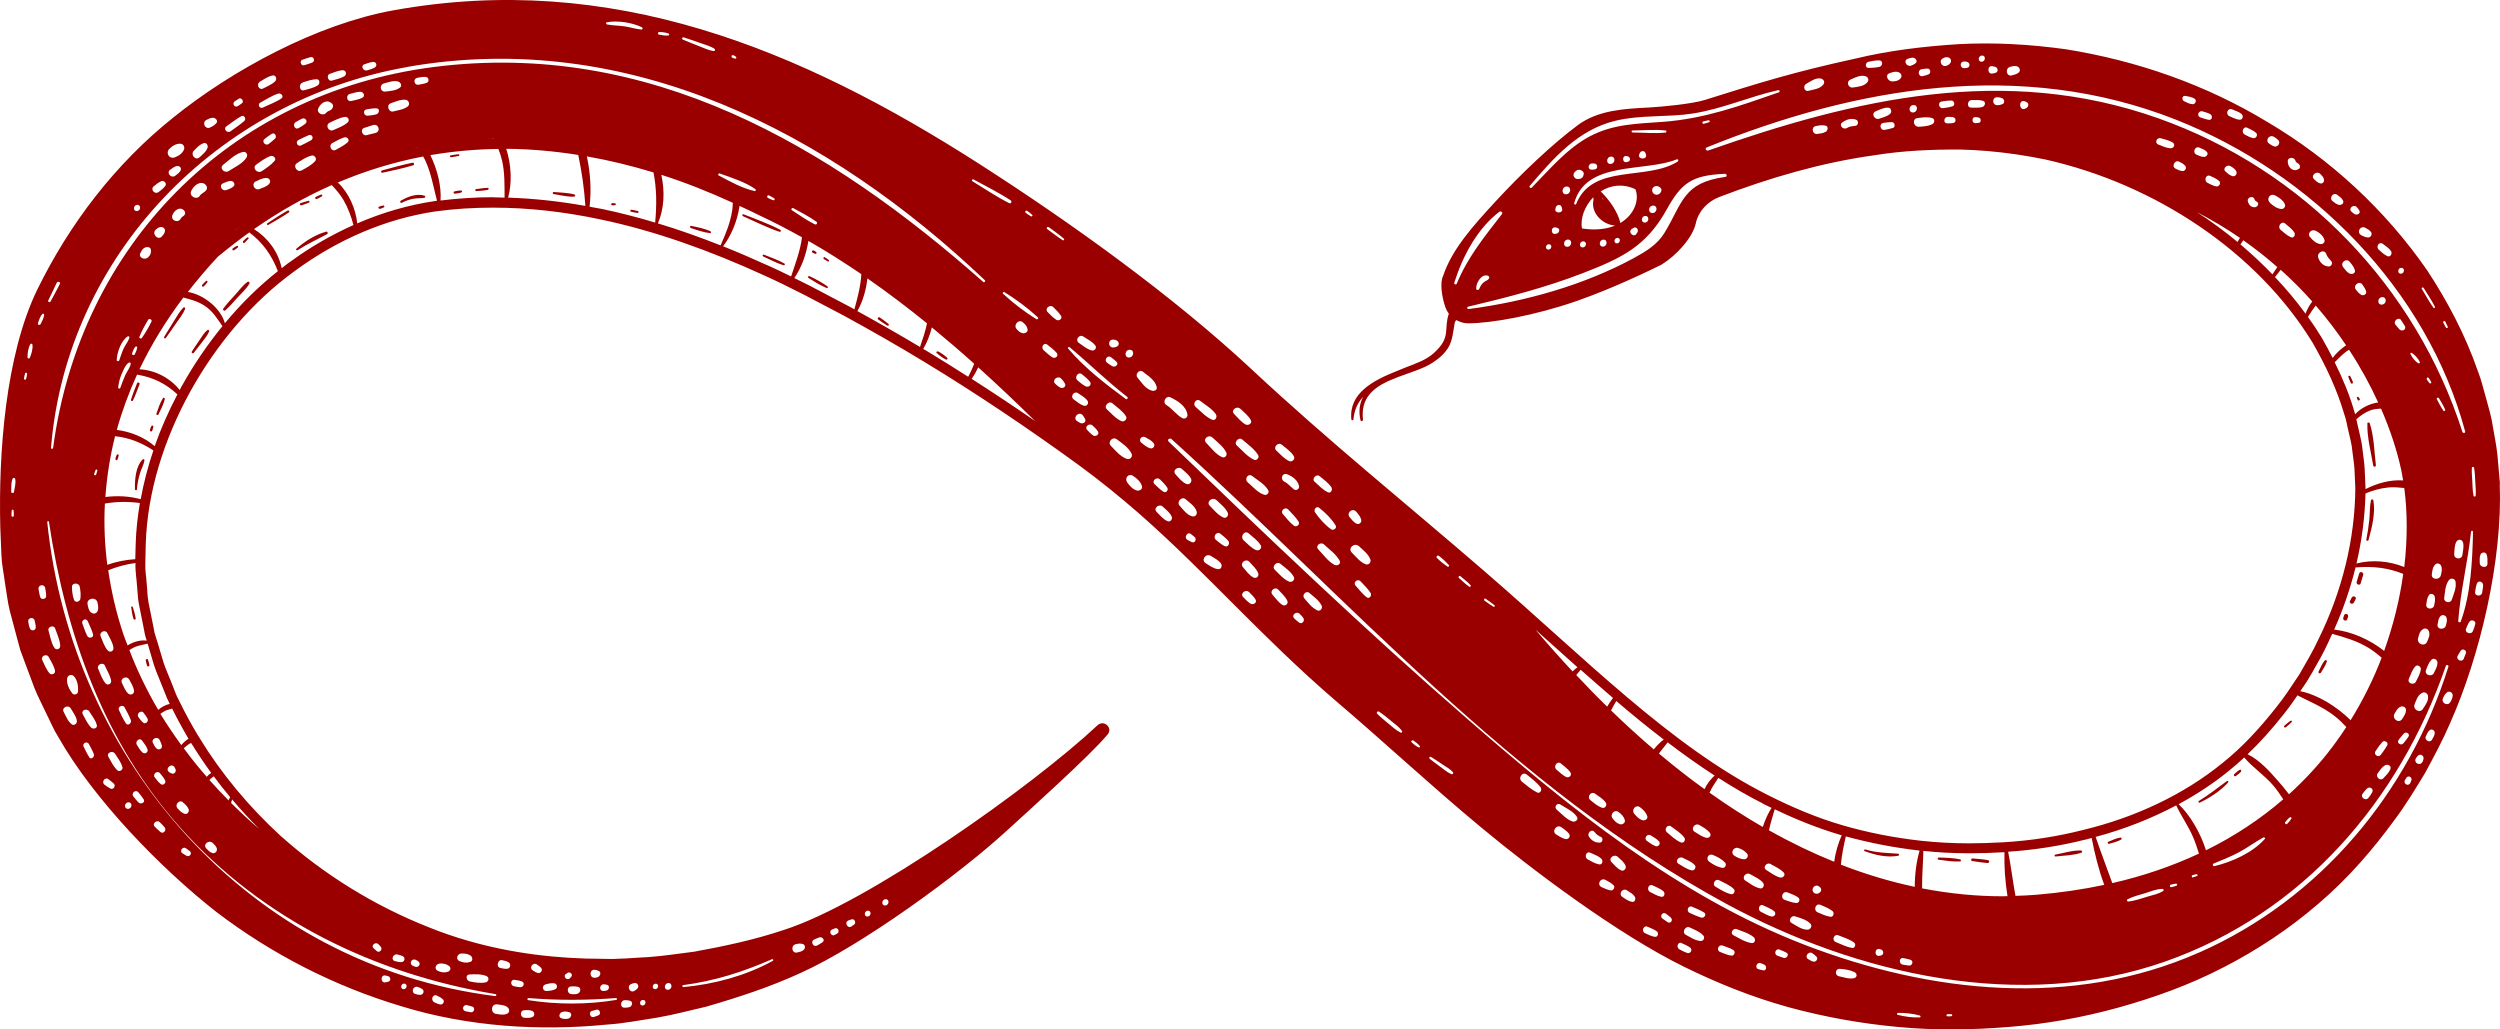<svg width="102" height="42" viewBox="0 0 102 42" fill="none" xmlns="http://www.w3.org/2000/svg">
<path d="M8.461 13.467C8.328 13.573 8.242 13.729 8.148 13.864C8.037 14.021 7.935 14.181 7.828 14.342C7.794 14.392 7.866 14.443 7.905 14.396C8.024 14.244 8.144 14.097 8.26 13.94C8.358 13.805 8.478 13.674 8.533 13.518C8.55 13.475 8.495 13.437 8.461 13.467ZM96.632 22.045C96.769 21.542 96.927 20.938 96.833 20.414C96.824 20.359 96.747 20.367 96.735 20.414C96.679 20.676 96.696 20.954 96.666 21.221C96.636 21.487 96.598 21.757 96.546 22.019C96.538 22.066 96.619 22.087 96.632 22.04V22.045ZM13.305 9.453C12.869 9.571 12.433 9.85 12.095 10.146C12.056 10.18 12.104 10.235 12.146 10.205C12.531 9.956 12.933 9.774 13.339 9.558C13.395 9.529 13.369 9.432 13.305 9.449V9.453ZM8.405 11.464C8.345 11.515 8.298 11.57 8.247 11.629C8.213 11.667 8.277 11.722 8.311 11.688C8.366 11.633 8.418 11.578 8.461 11.515C8.486 11.481 8.435 11.434 8.401 11.464H8.405ZM11.736 8.591C11.449 8.751 11.176 8.933 10.902 9.115C10.868 9.14 10.902 9.199 10.945 9.178C11.227 9.013 11.518 8.848 11.787 8.667C11.83 8.637 11.783 8.561 11.736 8.591ZM12.925 8.122C12.997 8.088 13.061 8.054 13.13 8.012C13.172 7.987 13.147 7.923 13.095 7.94C13.023 7.965 12.954 7.999 12.886 8.033C12.83 8.058 12.873 8.147 12.929 8.117L12.925 8.122ZM9.978 9.905C10.034 9.85 10.085 9.799 10.137 9.74C10.167 9.706 10.111 9.664 10.081 9.689C10.021 9.736 9.974 9.782 9.923 9.837C9.884 9.88 9.94 9.947 9.983 9.905H9.978ZM12.3 8.375C12.403 8.341 12.51 8.312 12.608 8.265C12.647 8.248 12.63 8.181 12.582 8.194C12.471 8.219 12.364 8.257 12.258 8.291C12.202 8.312 12.24 8.392 12.296 8.375H12.3ZM9.547 10.209C9.606 10.175 9.658 10.142 9.705 10.095C9.735 10.065 9.705 10.011 9.662 10.032C9.598 10.061 9.551 10.095 9.495 10.137C9.457 10.167 9.495 10.239 9.547 10.213V10.209ZM10.098 11.502C9.91 11.633 9.765 11.84 9.611 12.009C9.44 12.199 9.26 12.385 9.11 12.592C9.076 12.643 9.145 12.706 9.192 12.664C9.367 12.508 9.521 12.33 9.675 12.157C9.842 11.971 10.055 11.789 10.175 11.574C10.205 11.519 10.149 11.468 10.094 11.502H10.098ZM5.587 19.966C5.604 19.738 5.647 19.518 5.715 19.298C5.767 19.125 5.865 18.964 5.895 18.782C5.899 18.744 5.848 18.715 5.822 18.744C5.532 19.028 5.497 19.577 5.506 19.957C5.506 20.008 5.583 20.021 5.587 19.966ZM6.096 27.128C6.079 27.052 6.062 26.984 6.036 26.912C6.019 26.862 5.942 26.891 5.946 26.942C5.959 27.018 5.976 27.086 6.002 27.162C6.019 27.217 6.109 27.187 6.096 27.132V27.128ZM7.481 12.55C7.323 12.706 7.216 12.913 7.097 13.099C6.96 13.311 6.836 13.526 6.699 13.742C6.669 13.788 6.737 13.835 6.767 13.788C6.908 13.581 7.062 13.382 7.199 13.171C7.323 12.989 7.473 12.808 7.554 12.601C7.571 12.559 7.516 12.516 7.481 12.55ZM96.256 23.397C96.222 23.511 96.187 23.625 96.153 23.739C96.119 23.845 96.286 23.908 96.316 23.798C96.35 23.684 96.384 23.57 96.418 23.456C96.452 23.35 96.286 23.291 96.256 23.397ZM5.352 24.783C5.378 24.939 5.395 25.095 5.446 25.247C5.463 25.302 5.544 25.29 5.536 25.231C5.514 25.07 5.463 24.926 5.42 24.77C5.408 24.728 5.348 24.736 5.352 24.783ZM95.64 25.104C95.627 25.138 95.619 25.171 95.606 25.205C95.572 25.311 95.734 25.37 95.768 25.264C95.781 25.231 95.79 25.197 95.802 25.163C95.837 25.057 95.674 24.998 95.64 25.104ZM91.223 31.662C91.296 31.607 91.368 31.556 91.428 31.488C91.463 31.455 91.428 31.379 91.377 31.408C91.296 31.459 91.227 31.518 91.159 31.586C91.112 31.628 91.172 31.7 91.223 31.662ZM93.258 29.676C93.34 29.608 93.421 29.541 93.498 29.465C93.532 29.431 93.489 29.38 93.451 29.41C93.361 29.469 93.284 29.541 93.203 29.608C93.16 29.646 93.216 29.71 93.258 29.676ZM94.849 26.95C94.738 27.081 94.674 27.25 94.597 27.402C94.571 27.457 94.656 27.5 94.691 27.449C94.781 27.301 94.883 27.157 94.934 26.993C94.952 26.942 94.887 26.908 94.849 26.95ZM95.948 24.386C95.927 24.432 95.901 24.474 95.879 24.521C95.828 24.622 95.995 24.681 96.042 24.58C96.063 24.533 96.089 24.491 96.11 24.445C96.162 24.343 95.995 24.284 95.948 24.386ZM6.211 17.57C6.241 17.49 6.241 17.485 6.258 17.405C6.271 17.359 6.194 17.346 6.177 17.388C6.152 17.435 6.13 17.485 6.117 17.54C6.1 17.599 6.186 17.633 6.207 17.574L6.211 17.57ZM96.277 16.273C96.264 16.252 96.251 16.23 96.234 16.209C96.209 16.167 96.144 16.197 96.162 16.243C96.17 16.268 96.179 16.29 96.192 16.315C96.213 16.37 96.307 16.328 96.277 16.277V16.273ZM6.468 16.902C6.562 16.704 6.673 16.501 6.725 16.285C6.733 16.243 6.678 16.201 6.648 16.247C6.528 16.437 6.459 16.661 6.383 16.873C6.361 16.928 6.447 16.957 6.472 16.906L6.468 16.902ZM5.348 16.311C5.331 16.361 5.403 16.387 5.425 16.34C5.527 16.125 5.609 15.901 5.694 15.677C5.72 15.614 5.617 15.575 5.591 15.639C5.506 15.858 5.412 16.082 5.343 16.311H5.348ZM95.811 15.373C95.837 15.461 95.875 15.542 95.914 15.626C95.939 15.681 96.02 15.643 95.999 15.588C95.965 15.508 95.935 15.428 95.892 15.351C95.871 15.313 95.798 15.326 95.811 15.377V15.373ZM90.911 31.919C90.941 31.886 90.89 31.848 90.855 31.869C90.475 32.143 90.124 32.431 89.718 32.676C89.675 32.701 89.705 32.769 89.752 32.748C90.167 32.545 90.607 32.266 90.911 31.919ZM96.589 17.278C96.572 17.84 96.735 18.449 96.829 18.998C96.841 19.066 96.944 19.049 96.936 18.981C96.871 18.428 96.859 17.806 96.688 17.274C96.671 17.228 96.589 17.219 96.589 17.274V17.278ZM4.796 18.744C4.826 18.664 4.826 18.66 4.843 18.58C4.852 18.533 4.779 18.521 4.762 18.563C4.736 18.613 4.719 18.664 4.711 18.715C4.698 18.77 4.775 18.804 4.796 18.744ZM31.165 10.391C31.118 10.37 31.092 10.441 31.139 10.463C31.409 10.585 31.683 10.737 31.969 10.822C32.012 10.835 32.046 10.775 32.007 10.754C31.747 10.602 31.447 10.505 31.169 10.391H31.165ZM33.264 10.357C33.307 10.37 33.337 10.315 33.303 10.285C33.256 10.247 33.252 10.247 33.196 10.217C33.145 10.192 33.098 10.281 33.149 10.306C33.205 10.336 33.209 10.34 33.264 10.357ZM38.272 14.342C38.233 14.32 38.177 14.367 38.216 14.401C38.331 14.506 38.455 14.599 38.596 14.671C38.635 14.692 38.678 14.629 38.648 14.599C38.537 14.494 38.408 14.409 38.276 14.337L38.272 14.342ZM83.873 34.945C84.215 34.903 84.6 34.903 84.925 34.789C84.968 34.772 84.955 34.7 84.908 34.7C84.561 34.687 84.194 34.806 83.856 34.869C83.805 34.877 83.822 34.953 83.869 34.945H83.873ZM86.515 34.172C86.344 34.197 86.178 34.277 86.019 34.345C85.972 34.362 85.998 34.442 86.045 34.429C86.212 34.383 86.391 34.341 86.541 34.256C86.584 34.231 86.567 34.167 86.515 34.176V34.172ZM33.662 10.496C33.615 10.467 33.564 10.539 33.611 10.568C33.666 10.602 33.722 10.636 33.778 10.67C33.816 10.691 33.842 10.632 33.812 10.606C33.761 10.568 33.714 10.534 33.658 10.501L33.662 10.496ZM33.025 11.265C32.982 11.244 32.944 11.316 32.987 11.341C33.222 11.489 33.465 11.642 33.726 11.751C33.769 11.768 33.799 11.709 33.761 11.684C33.534 11.519 33.277 11.388 33.025 11.265ZM35.894 12.951C35.839 12.913 35.779 12.998 35.834 13.036C35.954 13.12 36.074 13.209 36.202 13.285C36.249 13.311 36.292 13.251 36.249 13.218C36.138 13.12 36.014 13.04 35.894 12.951ZM101.998 19.738L101.895 18.567C101.857 18.178 101.771 17.785 101.707 17.397C101.652 17.004 101.536 16.632 101.434 16.256C101.323 15.884 101.241 15.499 101.096 15.14C100.587 13.67 99.865 12.305 99.031 11.033C97.299 8.532 95.05 6.478 92.519 4.982C90 3.453 87.191 2.477 84.3 2.012C82.847 1.809 81.38 1.724 79.935 1.8C78.494 1.889 77.066 2.062 75.693 2.392C73.201 2.937 71.837 3.36 69.558 4.078C69.04 4.239 67.817 4.357 67.278 4.386C66.295 4.437 65.205 4.488 64.375 5.105C63.34 5.874 62.083 7.065 61.006 8.232C60.099 9.216 59.24 10.171 58.881 11.253C58.744 11.523 58.817 12.094 58.975 12.546C59.009 12.639 59.056 12.723 59.112 12.799C58.889 13.467 59.223 13.75 58.5 14.405C58.184 14.692 57.752 14.836 57.359 14.988C57.235 15.035 57.111 15.085 56.987 15.14C56.025 15.521 55.028 16.044 55.135 17.109C55.139 17.16 55.217 17.156 55.221 17.109C55.255 16.712 55.405 16.421 55.618 16.188C55.477 16.45 55.422 16.767 55.507 17.139C55.52 17.202 55.618 17.185 55.61 17.122C55.511 16.264 56.008 15.842 56.645 15.546C56.781 15.487 56.918 15.432 57.055 15.377C57.555 15.191 58.081 15.039 58.449 14.798C58.706 14.633 58.949 14.422 59.103 14.16C59.266 13.877 59.291 13.505 59.355 13.159C59.368 13.137 59.377 13.112 59.39 13.091C59.398 13.078 59.407 13.07 59.415 13.057C59.561 13.137 59.719 13.192 59.89 13.192C60.848 13.192 62.631 12.871 64.32 12.284C65.838 11.756 67.411 10.987 67.792 10.796C68.386 10.433 69.062 9.702 69.19 9.106C69.297 8.616 69.669 8.223 70.139 8.041C72.209 7.247 74.325 6.634 76.446 6.339C77.639 6.144 78.832 6.094 80.003 6.102C80.362 6.11 80.722 6.132 81.077 6.161C81.88 6.229 82.671 6.347 83.454 6.508C87.952 7.517 92.104 10.294 94.357 13.987C94.892 14.921 95.345 15.88 95.64 16.881C95.734 17.126 95.76 17.388 95.828 17.637C95.884 17.891 95.956 18.14 95.974 18.394C95.999 18.647 96.05 18.892 96.063 19.146L96.097 19.915C96.085 21.981 95.559 24.132 94.592 26.084C94.366 26.578 94.084 27.039 93.819 27.508C93.506 27.973 93.22 28.429 92.882 28.843C92.219 29.688 91.492 30.483 90.68 31.129C89.098 32.418 87.127 33.348 84.989 33.863C83.924 34.134 82.825 34.303 81.714 34.366C81.26 34.391 80.803 34.408 80.345 34.408C79.687 34.408 79.033 34.374 78.379 34.303C77.275 34.18 76.194 33.969 75.155 33.665C74.128 33.365 73.106 32.934 72.123 32.435C68.142 30.436 64.64 26.824 60.548 23.291C57.363 20.54 54.152 17.95 51.103 15.102C47.871 12.081 43.71 9.098 39.977 6.702C32.619 1.982 24.944 -1.179 16.063 0.419C12.912 0.985 9.453 2.874 7.079 4.788C4.685 6.698 2.834 9.14 1.521 11.815C0.221 14.494 -0.065 18.487 0.012 21.521L0.059 22.657C0.071 23.033 0.157 23.414 0.204 23.79C0.268 24.162 0.307 24.546 0.396 24.91L0.683 25.987L0.824 26.511C0.824 26.511 0.828 26.528 0.832 26.532L1.021 27.043L1.41 28.083C1.547 28.425 1.722 28.75 1.876 29.084C2.043 29.41 2.179 29.756 2.376 30.064C3.817 32.617 6.571 35.439 8.82 37.201C11.094 38.938 13.668 40.248 16.388 41.059C19.099 41.892 22.015 42.073 24.756 41.803C25.448 41.761 26.128 41.621 26.808 41.52C27.484 41.401 28.146 41.228 28.813 41.072C30.143 40.687 31.439 40.261 32.67 39.694C35.146 38.583 39.114 35.693 41.081 33.889C41.914 33.124 44.48 30.825 45.194 29.963C45.416 29.693 45.036 29.35 44.779 29.591C42.103 32.097 35.398 36.851 31.982 37.941C30.789 38.342 29.557 38.604 28.33 38.828C27.693 38.904 27.082 39.006 26.466 39.048C25.846 39.077 25.23 39.145 24.61 39.12C22.707 39.12 20.852 38.892 19.082 38.38C18.547 38.224 18.017 38.046 17.5 37.835C15.268 36.956 13.211 35.676 11.454 34.108C10.154 32.917 9.029 31.564 8.136 30.102C8.136 30.081 8.123 30.06 8.101 30.048C7.815 29.574 7.55 29.088 7.31 28.594C7.169 28.345 7.092 28.074 6.981 27.817C6.883 27.555 6.759 27.301 6.673 27.035L6.434 26.232L6.314 25.848C6.314 25.848 6.31 25.831 6.306 25.818L6.229 25.425L6.066 24.614C6.01 24.343 6.015 24.077 5.985 23.811C5.972 23.545 5.916 23.283 5.929 23.012L5.946 22.205C6.01 20.054 6.703 17.899 7.764 15.973C8.833 14.05 10.286 12.313 12.035 11.05C13.771 9.774 15.751 8.92 17.773 8.625C18.543 8.519 19.321 8.472 20.112 8.472C21.549 8.472 23.011 8.637 24.469 8.946C26.727 9.415 28.976 10.23 31.169 11.232C31.721 11.481 32.264 11.751 32.807 12.026L34.462 12.896C35.556 13.496 36.642 14.113 37.711 14.764C39.849 16.061 41.932 17.464 43.975 18.947C44.89 19.615 45.728 20.299 46.52 20.992C49.256 23.401 51.454 25.974 54.498 28.594C56.414 30.221 58.308 31.995 60.424 33.753C62.528 35.503 65.996 38.11 68.702 39.441C70.053 40.104 71.46 40.675 72.953 41.089C74.432 41.494 75.933 41.761 77.438 41.9C78.943 42.044 80.452 42.023 81.953 41.9C83.454 41.782 84.946 41.52 86.413 41.114C87.875 40.708 89.325 40.189 90.706 39.475C92.082 38.769 93.408 37.894 94.605 36.859C95.802 35.837 96.812 34.666 97.705 33.441C98.163 32.832 98.547 32.186 98.941 31.543C99.304 30.867 99.663 30.208 99.959 29.515C101.186 26.769 102.109 22.86 101.99 19.746L101.998 19.738ZM0.469 21.03C0.469 20.959 0.469 20.895 0.478 20.828C0.482 20.785 0.546 20.781 0.555 20.828C0.563 20.899 0.563 20.971 0.563 21.043C0.563 21.102 0.469 21.094 0.469 21.035V21.03ZM0.572 20.067C0.563 20.139 0.452 20.131 0.456 20.054C0.469 19.881 0.443 19.691 0.516 19.53C0.537 19.48 0.61 19.488 0.619 19.539C0.657 19.712 0.597 19.894 0.572 20.067ZM1.063 15.466C1.051 15.512 0.974 15.495 0.978 15.449C0.991 15.373 0.999 15.305 1.025 15.233C1.042 15.187 1.11 15.204 1.106 15.25C1.102 15.326 1.08 15.394 1.063 15.466ZM1.123 14.574C1.123 14.396 1.149 14.198 1.239 14.042C1.26 14.008 1.32 14.021 1.324 14.059C1.346 14.236 1.286 14.43 1.217 14.595C1.196 14.65 1.119 14.629 1.123 14.574ZM1.226 25.649C1.183 25.556 1.17 25.463 1.153 25.366C1.123 25.197 1.376 25.154 1.414 25.319C1.435 25.416 1.461 25.509 1.457 25.611C1.452 25.733 1.277 25.755 1.226 25.653V25.649ZM36.138 36.686C36.305 36.686 36.279 36.944 36.112 36.944C35.945 36.944 35.971 36.686 36.138 36.686ZM35.411 37.155C35.569 37.155 35.544 37.396 35.39 37.396C35.236 37.396 35.257 37.155 35.411 37.155ZM34.611 37.556C34.658 37.535 34.701 37.522 34.752 37.51C34.872 37.476 34.941 37.649 34.851 37.721C34.808 37.755 34.774 37.776 34.727 37.806C34.577 37.894 34.44 37.628 34.607 37.56L34.611 37.556ZM33.944 37.928C33.979 37.911 34.013 37.898 34.051 37.882C34.192 37.818 34.282 38.021 34.154 38.093C34.12 38.11 34.086 38.131 34.051 38.148C33.914 38.224 33.799 37.992 33.944 37.928ZM33.218 38.334C33.29 38.3 33.359 38.27 33.431 38.245C33.547 38.207 33.679 38.359 33.559 38.444C33.487 38.494 33.414 38.536 33.333 38.579C33.175 38.659 33.055 38.41 33.213 38.334H33.218ZM32.465 38.524C32.576 38.498 32.64 38.486 32.751 38.515C32.858 38.541 32.867 38.689 32.794 38.752C32.709 38.824 32.636 38.837 32.525 38.862C32.307 38.913 32.247 38.575 32.465 38.524ZM27.873 40.193C29.155 40.024 30.314 39.656 31.494 39.137C31.541 39.115 31.571 39.183 31.529 39.204C30.421 39.813 29.147 40.155 27.89 40.273C27.834 40.277 27.821 40.197 27.873 40.189V40.193ZM27.274 40.108C27.454 40.108 27.428 40.383 27.248 40.383C27.069 40.383 27.099 40.108 27.274 40.108ZM26.752 40.134C26.898 40.134 26.876 40.358 26.731 40.358C26.586 40.358 26.607 40.134 26.752 40.134ZM100.852 19.087C100.852 19.036 100.933 19.036 100.942 19.087C100.98 19.285 100.98 19.488 100.993 19.691C101.006 19.869 101.023 20.05 101.006 20.223C101.002 20.274 100.929 20.274 100.921 20.223C100.878 20.025 100.882 19.822 100.869 19.619C100.861 19.442 100.839 19.26 100.852 19.087ZM100.899 21.707C100.874 22.877 100.809 24.25 100.399 25.357C100.378 25.416 100.292 25.391 100.296 25.332C100.386 24.123 100.69 22.911 100.818 21.694C100.822 21.639 100.903 21.647 100.899 21.702V21.707ZM100.13 22.607C100.147 22.442 100.138 22.26 100.215 22.112C100.279 21.985 100.455 21.994 100.493 22.138C100.532 22.302 100.489 22.476 100.467 22.64C100.437 22.852 100.112 22.822 100.134 22.607H100.13ZM99.77 13.125C99.805 13.192 99.839 13.26 99.869 13.332C99.886 13.378 99.822 13.408 99.796 13.366C99.753 13.298 99.723 13.235 99.685 13.163C99.659 13.112 99.74 13.07 99.77 13.125ZM98.885 11.747C99.039 12.001 99.215 12.254 99.347 12.52C99.364 12.554 99.313 12.592 99.287 12.559C99.108 12.313 98.967 12.043 98.808 11.785C98.778 11.739 98.86 11.705 98.885 11.747ZM97.975 10.927C98.133 10.927 98.107 11.168 97.953 11.168C97.799 11.168 97.821 10.927 97.975 10.927ZM97.222 9.951C97.338 10.04 97.466 10.12 97.551 10.239C97.62 10.336 97.534 10.509 97.402 10.45C97.265 10.387 97.166 10.285 97.055 10.188C96.918 10.065 97.068 9.837 97.222 9.951ZM96.516 9.301C96.606 9.347 96.666 9.381 96.73 9.457C96.811 9.55 96.73 9.702 96.606 9.689C96.508 9.681 96.444 9.651 96.354 9.605C96.123 9.491 96.294 9.178 96.516 9.296V9.301ZM96.153 8.447C96.204 8.498 96.222 8.527 96.26 8.587C96.328 8.701 96.174 8.794 96.076 8.739C96.012 8.701 95.986 8.679 95.935 8.629C95.802 8.506 96.025 8.316 96.153 8.447ZM95.358 7.948C95.452 8.02 95.533 8.071 95.593 8.177C95.657 8.291 95.525 8.384 95.426 8.358C95.324 8.333 95.255 8.274 95.174 8.21C95.007 8.088 95.195 7.822 95.358 7.948ZM94.669 7.099C94.738 7.167 94.785 7.213 94.815 7.302C94.849 7.408 94.768 7.517 94.652 7.479C94.545 7.446 94.494 7.386 94.413 7.31C94.259 7.163 94.52 6.943 94.669 7.099ZM93.656 6.563C93.665 6.622 93.742 6.651 93.784 6.685C93.844 6.732 93.87 6.841 93.793 6.892C93.553 7.044 93.335 6.82 93.34 6.579C93.34 6.398 93.626 6.398 93.656 6.567V6.563ZM92.775 5.582C92.848 5.624 92.899 5.658 92.955 5.717C93.066 5.836 92.921 6.026 92.775 5.971C92.698 5.941 92.643 5.903 92.579 5.857C92.403 5.726 92.587 5.472 92.775 5.582ZM91.693 5.215C91.822 5.278 91.95 5.329 92.053 5.426C92.134 5.502 92.048 5.654 91.941 5.637C91.813 5.616 91.706 5.553 91.591 5.493C91.42 5.409 91.522 5.13 91.698 5.215H91.693ZM91.069 4.462C91.202 4.517 91.343 4.56 91.454 4.648C91.548 4.729 91.505 4.902 91.364 4.885C91.219 4.868 91.095 4.796 90.962 4.741C90.787 4.665 90.885 4.386 91.069 4.462ZM89.863 4.543C89.97 4.577 90.073 4.602 90.171 4.653C90.287 4.708 90.265 4.915 90.116 4.889C89.996 4.868 89.885 4.826 89.769 4.788C89.611 4.733 89.701 4.496 89.859 4.543H89.863ZM89.162 3.913C89.299 3.939 89.414 3.951 89.534 4.023C89.645 4.091 89.573 4.264 89.449 4.251C89.316 4.239 89.231 4.184 89.111 4.129C89.004 4.078 89.025 3.888 89.162 3.913ZM82.017 2.726C82.111 2.7 82.175 2.684 82.269 2.7C82.394 2.717 82.466 2.886 82.355 2.967C82.265 3.03 82.188 3.051 82.081 3.077C81.855 3.131 81.795 2.785 82.017 2.726ZM81.286 2.7C81.32 2.705 81.355 2.713 81.389 2.722C81.53 2.751 81.551 2.946 81.397 2.979C81.363 2.988 81.329 2.992 81.299 3C81.068 3.043 81.077 2.662 81.286 2.7ZM80.871 2.265C81.034 2.265 81.012 2.519 80.846 2.519C80.679 2.519 80.705 2.265 80.871 2.265ZM80.144 2.51C80.179 2.51 80.213 2.51 80.247 2.523C80.38 2.548 80.401 2.738 80.256 2.768C80.221 2.777 80.187 2.781 80.153 2.781C79.952 2.793 79.944 2.502 80.14 2.51H80.144ZM79.238 2.4C79.319 2.35 79.366 2.324 79.469 2.337C79.58 2.354 79.64 2.472 79.576 2.565C79.52 2.646 79.473 2.667 79.379 2.692C79.225 2.73 79.101 2.493 79.242 2.4H79.238ZM78.4 2.827C78.485 2.81 78.558 2.798 78.644 2.798C78.772 2.798 78.793 2.988 78.686 3.034C78.609 3.068 78.532 3.085 78.447 3.106C78.267 3.144 78.22 2.865 78.396 2.827H78.4ZM77.835 2.4C77.917 2.371 77.947 2.362 78.032 2.354C78.148 2.346 78.272 2.506 78.143 2.591C78.075 2.637 78.045 2.654 77.968 2.679C77.78 2.738 77.643 2.468 77.835 2.4ZM77.096 2.984C77.228 2.941 77.352 2.895 77.485 2.958C77.592 3.009 77.609 3.127 77.532 3.212C77.442 3.305 77.331 3.317 77.207 3.322C77.023 3.33 76.886 3.051 77.1 2.984H77.096ZM76.224 2.523C76.373 2.489 76.519 2.464 76.672 2.464C76.835 2.464 76.822 2.692 76.685 2.726C76.54 2.76 76.386 2.768 76.236 2.772C76.087 2.772 76.095 2.553 76.228 2.523H76.224ZM75.492 3.25C75.68 3.165 75.928 3.034 76.134 3.119C76.219 3.153 76.258 3.258 76.202 3.339C76.074 3.52 75.8 3.541 75.595 3.571C75.407 3.596 75.313 3.334 75.492 3.254V3.25ZM73.688 3.423C73.868 3.326 74.069 3.165 74.287 3.203C74.394 3.224 74.471 3.343 74.398 3.44C74.261 3.63 73.996 3.651 73.782 3.706C73.607 3.748 73.551 3.499 73.692 3.423H73.688ZM62.413 7.585C63.392 6.44 64.392 5.286 65.927 4.923C66.954 4.678 68.031 4.792 69.07 4.631C70.259 4.446 71.383 3.939 72.555 3.677C72.606 3.664 72.632 3.748 72.585 3.765C70.981 4.319 69.575 4.839 67.864 4.97C66.812 5.05 65.838 5.05 64.867 5.561C63.935 6.055 63.217 6.917 62.494 7.657C62.451 7.699 62.374 7.632 62.413 7.585ZM69.733 4.986C69.66 5.012 69.592 5.029 69.515 5.05C69.451 5.067 69.434 4.965 69.498 4.953C69.566 4.936 69.635 4.919 69.707 4.906C69.754 4.898 69.78 4.97 69.733 4.991V4.986ZM67.407 7.75C67.424 7.581 67.621 7.547 67.728 7.648C67.736 7.657 67.745 7.665 67.753 7.67C67.813 7.725 67.787 7.826 67.736 7.877C67.728 7.885 67.719 7.894 67.706 7.902C67.586 8.012 67.39 7.902 67.407 7.746V7.75ZM67.42 8.692C67.219 8.692 67.249 8.388 67.45 8.388C67.65 8.388 67.621 8.692 67.42 8.692ZM64.311 8.32C64.29 8.375 64.213 8.341 64.226 8.291C64.704 6.537 67.09 7.036 68.407 6.503C68.467 6.478 68.501 6.558 68.45 6.592C67.184 7.391 64.965 6.66 64.307 8.325L64.311 8.32ZM67.108 9.081C66.932 9.081 66.958 8.81 67.133 8.81C67.308 8.81 67.283 9.081 67.108 9.081ZM64.546 9.322C64.465 8.899 64.662 8.405 65.008 8.046C65.008 8.079 65.008 8.109 65.017 8.143C64.888 8.663 65.359 9.165 65.897 9.203C65.551 9.347 65.102 9.406 64.546 9.322ZM65.397 10.061C65.213 10.061 65.239 9.778 65.423 9.778C65.607 9.778 65.581 10.061 65.397 10.061ZM64.572 10.095C64.409 10.095 64.435 9.846 64.598 9.846C64.76 9.846 64.734 10.095 64.572 10.095ZM65.367 8.063C65.367 8.063 65.393 8.096 65.41 8.117C65.406 8.13 65.406 8.143 65.41 8.156C65.397 8.126 65.38 8.096 65.367 8.067V8.063ZM65.992 9.706C66.137 9.706 66.115 9.93 65.97 9.93C65.825 9.93 65.846 9.706 65.992 9.706ZM65.307 7.809C65.697 7.56 66.197 7.475 66.723 7.72C66.894 8.139 66.697 8.751 66.111 9.098C66.009 8.637 65.641 8.13 65.307 7.809ZM66.594 9.334C66.594 9.334 66.633 9.309 66.654 9.296C66.77 9.225 66.868 9.385 66.808 9.478C66.795 9.499 66.782 9.52 66.77 9.537C66.659 9.715 66.381 9.465 66.594 9.33V9.334ZM64.234 7.044C64.234 7.044 64.256 7.019 64.264 7.006C64.315 6.943 64.409 6.901 64.487 6.939C64.499 6.943 64.512 6.951 64.525 6.955C64.602 6.994 64.636 7.061 64.61 7.141C64.61 7.154 64.602 7.167 64.598 7.179C64.572 7.26 64.478 7.306 64.401 7.302C64.384 7.302 64.367 7.302 64.35 7.302C64.23 7.294 64.153 7.141 64.23 7.044H64.234ZM64.957 6.668C64.991 6.668 65.025 6.668 65.059 6.672C65.192 6.689 65.209 6.892 65.068 6.913C65.021 6.922 64.978 6.922 64.931 6.922C64.764 6.922 64.79 6.668 64.957 6.668ZM65.735 6.389C65.932 6.389 65.902 6.689 65.705 6.689C65.508 6.689 65.538 6.389 65.735 6.389ZM66.355 6.364C66.355 6.364 66.389 6.372 66.406 6.377C66.526 6.402 66.547 6.571 66.415 6.601C66.398 6.601 66.381 6.609 66.364 6.613C66.175 6.655 66.18 6.33 66.355 6.368V6.364ZM66.599 5.396C66.552 5.396 66.56 5.324 66.607 5.324C67.052 5.32 67.514 5.274 67.954 5.324C68.001 5.329 68.005 5.401 67.954 5.409C67.509 5.455 67.043 5.409 66.594 5.405L66.599 5.396ZM66.885 6.284C66.885 6.284 66.898 6.254 66.906 6.241C66.945 6.153 67.086 6.132 67.129 6.233C67.133 6.246 67.142 6.263 67.146 6.275C67.261 6.537 66.778 6.52 66.885 6.288V6.284ZM63.973 9.774C64.166 9.774 64.136 10.07 63.943 10.07C63.751 10.07 63.781 9.774 63.973 9.774ZM63.922 7.61C64.132 7.61 64.097 7.927 63.892 7.927C63.687 7.927 63.717 7.61 63.922 7.61ZM63.46 8.523C63.46 8.523 63.469 8.489 63.473 8.472C63.503 8.337 63.691 8.316 63.721 8.464C63.721 8.481 63.73 8.498 63.734 8.515C63.781 8.722 63.417 8.713 63.46 8.527V8.523ZM63.516 9.529C63.516 9.529 63.482 9.537 63.465 9.541C63.268 9.592 63.251 9.22 63.49 9.284C63.507 9.284 63.52 9.292 63.537 9.296C63.666 9.33 63.623 9.503 63.516 9.529ZM63.174 10.184C63.028 10.184 63.05 9.964 63.195 9.964C63.34 9.964 63.319 10.184 63.174 10.184ZM59.334 11.536C59.668 10.475 60.262 9.334 61.173 8.641C61.237 8.595 61.327 8.671 61.28 8.734C60.566 9.656 59.89 10.479 59.437 11.57C59.411 11.633 59.313 11.599 59.334 11.532V11.536ZM60.749 11.367C60.694 11.443 60.625 11.451 60.553 11.506C60.45 11.578 60.399 11.68 60.352 11.789C60.33 11.844 60.232 11.849 60.228 11.777C60.215 11.553 60.446 11.147 60.715 11.253C60.758 11.27 60.779 11.325 60.749 11.363V11.367ZM70.396 7.217C68.66 7.454 68.664 8.261 67.911 9.499C67.621 9.981 67.146 10.264 66.659 10.53C64.619 11.637 62.216 12.309 59.92 12.609C59.856 12.618 59.839 12.525 59.903 12.512C61.485 12.136 63.054 11.735 64.572 11.147C66.154 10.534 67.163 10.061 68.001 8.548C68.6 7.471 69.014 7.15 70.374 7.091C70.456 7.091 70.481 7.205 70.396 7.217ZM74.487 5.375C74.381 5.443 74.269 5.443 74.145 5.464C73.936 5.493 73.88 5.181 74.09 5.143C74.231 5.117 74.338 5.092 74.479 5.126C74.612 5.155 74.577 5.324 74.492 5.379L74.487 5.375ZM75.698 5.134C75.582 5.147 75.458 5.155 75.36 5.219C75.202 5.32 75.009 5.105 75.167 4.995C75.338 4.872 75.518 4.813 75.723 4.881C75.843 4.919 75.83 5.117 75.702 5.134H75.698ZM76.531 4.539C76.698 4.471 76.852 4.391 77.032 4.391C77.164 4.391 77.203 4.572 77.113 4.648C76.989 4.754 76.826 4.788 76.677 4.843C76.476 4.91 76.326 4.623 76.531 4.543V4.539ZM77.233 5.219C77.121 5.257 77.01 5.278 76.891 5.299C76.707 5.333 76.655 5.041 76.839 5.016C76.955 4.999 77.07 4.982 77.186 4.982C77.31 4.982 77.348 5.181 77.228 5.223L77.233 5.219ZM78.075 4.285C78.276 4.285 78.246 4.589 78.045 4.589C77.844 4.589 77.874 4.285 78.075 4.285ZM78.84 5.062C78.665 5.155 78.494 5.155 78.297 5.172C78.066 5.189 77.998 4.847 78.233 4.817C78.443 4.792 78.626 4.758 78.832 4.817C78.947 4.851 78.939 5.012 78.845 5.062H78.84ZM79.225 4.141C79.358 4.12 79.49 4.099 79.623 4.103C79.738 4.103 79.781 4.302 79.666 4.336C79.537 4.378 79.409 4.395 79.272 4.412C79.097 4.433 79.046 4.167 79.225 4.141ZM79.687 5.02C79.606 5.033 79.529 5.033 79.448 5.033C79.272 5.033 79.302 4.771 79.473 4.767C79.546 4.767 79.61 4.767 79.678 4.779C79.811 4.801 79.832 4.995 79.687 5.02ZM80.722 5.012C80.688 5.012 80.653 5.02 80.619 5.024C80.431 5.046 80.431 4.758 80.611 4.779C80.645 4.779 80.679 4.788 80.713 4.792C80.837 4.805 80.854 5.003 80.722 5.016V5.012ZM80.88 4.365C80.734 4.408 80.576 4.391 80.427 4.391C80.226 4.391 80.256 4.082 80.457 4.082C80.611 4.082 80.756 4.07 80.901 4.112C81.042 4.154 80.991 4.336 80.88 4.365ZM81.692 4.251C81.62 4.277 81.585 4.289 81.508 4.293C81.265 4.306 81.26 3.955 81.496 3.968C81.577 3.968 81.607 3.981 81.684 4.006C81.786 4.044 81.808 4.209 81.697 4.251H81.692ZM82.68 4.408C82.68 4.408 82.654 4.42 82.637 4.429C82.364 4.572 82.329 3.981 82.659 4.154C82.671 4.162 82.684 4.167 82.697 4.175C82.795 4.226 82.757 4.365 82.676 4.408H82.68ZM69.69 6.14C69.609 6.17 69.549 6.051 69.63 6.017C75.749 3.537 82.441 2.384 88.764 4.877C94.34 7.074 99.022 11.823 100.579 17.604C100.596 17.675 100.489 17.688 100.467 17.625C98.565 11.701 93.99 6.926 88.046 4.822C81.786 2.608 75.719 4.023 69.686 6.144L69.69 6.14ZM97.149 16.678C97.534 17.566 97.808 18.419 97.97 19.175C98 19.315 98.022 19.459 98.047 19.602C97.53 19.56 96.961 19.725 96.512 19.957C96.512 19.936 96.512 19.911 96.512 19.89L96.478 19.125C96.469 18.947 96.448 18.782 96.427 18.626C96.414 18.533 96.401 18.44 96.392 18.36C96.375 18.132 96.324 17.921 96.277 17.713C96.264 17.659 96.251 17.599 96.234 17.528C96.213 17.443 96.196 17.354 96.174 17.266C96.162 17.215 96.153 17.16 96.14 17.105C96.307 16.961 96.478 16.83 96.692 16.75C96.846 16.691 96.995 16.678 97.145 16.674L97.149 16.678ZM97.201 12.123C97.402 12.123 97.372 12.428 97.171 12.428C96.97 12.428 97 12.123 97.201 12.123ZM97.962 13.061C98.017 13.142 98.073 13.222 98.12 13.306C98.193 13.446 98.004 13.539 97.906 13.446C97.846 13.387 97.795 13.319 97.739 13.251C97.62 13.104 97.859 12.909 97.966 13.061H97.962ZM96.508 20.135C96.803 20.012 97.111 19.923 97.431 19.89C97.658 19.864 97.876 19.89 98.094 19.911C98.223 20.874 98.231 21.973 98.094 23.135C97.483 22.886 96.773 22.826 96.144 22.991C96.367 22.045 96.487 21.085 96.512 20.135H96.508ZM98.167 28.987C98.154 29.127 98.082 29.219 98.009 29.334C97.876 29.541 97.577 29.325 97.697 29.118C97.757 29.017 97.803 28.919 97.906 28.852C98.013 28.78 98.18 28.839 98.163 28.987H98.167ZM97.863 30.187C97.932 30.102 97.996 30.014 98.073 29.933C98.171 29.828 98.347 29.938 98.261 30.064C98.201 30.157 98.129 30.238 98.06 30.326C97.966 30.445 97.769 30.31 97.863 30.191V30.187ZM98.282 27.694C98.359 27.517 98.415 27.331 98.547 27.187C98.629 27.098 98.778 27.195 98.77 27.301C98.753 27.479 98.65 27.643 98.573 27.804C98.492 27.981 98.201 27.88 98.282 27.698V27.694ZM99.095 24.288C99.163 24.183 99.313 24.238 99.338 24.343C99.368 24.466 99.338 24.567 99.317 24.69C99.279 24.893 98.962 24.867 98.992 24.66C99.014 24.521 99.018 24.407 99.095 24.293V24.288ZM99.091 15.419C99.129 15.474 99.163 15.529 99.193 15.588C99.215 15.63 99.155 15.668 99.125 15.63C99.082 15.584 99.052 15.533 99.014 15.482C98.979 15.432 99.052 15.368 99.086 15.419H99.091ZM99.103 25.771C99.15 25.919 99.086 26.033 99.031 26.173C98.937 26.41 98.595 26.279 98.659 26.038C98.697 25.89 98.719 25.771 98.847 25.678C98.95 25.602 99.065 25.653 99.103 25.771ZM98.663 14.823C98.53 14.73 98.415 14.591 98.347 14.443C98.329 14.409 98.368 14.38 98.398 14.396C98.535 14.485 98.654 14.62 98.727 14.764C98.749 14.802 98.697 14.844 98.659 14.819L98.663 14.823ZM98.509 28.755C98.582 28.569 98.637 28.362 98.83 28.265C98.924 28.218 99.039 28.281 99.061 28.383C99.099 28.59 98.958 28.763 98.851 28.928C98.736 29.114 98.436 28.949 98.513 28.75L98.509 28.755ZM98.984 27.326C99.048 27.174 99.091 27.035 99.206 26.916C99.304 26.819 99.454 26.925 99.45 27.043C99.445 27.191 99.373 27.314 99.309 27.449C99.219 27.648 98.898 27.538 98.984 27.331V27.326ZM99.219 23.426C99.245 23.262 99.245 23.147 99.364 23.025C99.433 22.957 99.552 22.995 99.591 23.071C99.655 23.207 99.621 23.317 99.591 23.456C99.544 23.688 99.18 23.659 99.219 23.422V23.426ZM99.557 25.154C99.638 25.053 99.787 25.091 99.822 25.214C99.852 25.319 99.822 25.404 99.796 25.509C99.749 25.716 99.415 25.695 99.454 25.476C99.475 25.357 99.484 25.252 99.557 25.154ZM99.693 16.759C99.587 16.615 99.51 16.446 99.424 16.29C99.394 16.235 99.48 16.197 99.51 16.247C99.595 16.399 99.698 16.547 99.762 16.712C99.779 16.754 99.719 16.797 99.689 16.759H99.693ZM96.538 11.895C96.572 12.013 96.418 12.081 96.333 12.026C96.243 11.971 96.187 11.903 96.123 11.823C95.986 11.65 96.256 11.43 96.384 11.608C96.452 11.705 96.508 11.785 96.542 11.899L96.538 11.895ZM96.08 11.025C96.115 11.151 95.956 11.21 95.862 11.16C95.747 11.101 95.683 11.004 95.602 10.902C95.46 10.729 95.725 10.509 95.867 10.682C95.961 10.796 96.038 10.885 96.08 11.025ZM94.909 10.357C94.947 10.479 95.029 10.556 95.114 10.653C95.191 10.742 95.114 10.881 94.999 10.873C94.789 10.856 94.648 10.704 94.584 10.513C94.511 10.298 94.836 10.146 94.909 10.361V10.357ZM94.25 9.677C94.118 9.512 94.319 9.326 94.49 9.419C94.648 9.503 94.789 9.622 94.84 9.795C94.866 9.884 94.772 9.968 94.686 9.96C94.507 9.943 94.362 9.812 94.255 9.677H94.25ZM93.237 9.123C93.365 9.233 93.511 9.334 93.605 9.478C93.669 9.571 93.592 9.74 93.464 9.677C93.305 9.605 93.186 9.491 93.053 9.381C92.895 9.25 93.083 8.988 93.237 9.123ZM92.621 8.278C92.442 8.117 92.621 7.86 92.835 7.978C92.989 8.063 93.147 8.164 93.22 8.325C93.267 8.422 93.186 8.536 93.075 8.527C92.895 8.51 92.749 8.396 92.617 8.282L92.621 8.278ZM91.993 8.456C91.83 8.46 91.745 8.35 91.71 8.202C91.676 8.05 91.929 7.97 91.976 8.117C91.993 8.168 92.027 8.206 92.078 8.227C92.198 8.303 92.108 8.451 91.993 8.456ZM91.073 7.184C90.962 7.146 90.885 7.074 90.8 6.998C90.667 6.875 90.864 6.698 91.001 6.778C91.091 6.829 91.168 6.879 91.227 6.964C91.304 7.074 91.21 7.23 91.069 7.184H91.073ZM90.428 7.606C90.299 7.585 90.193 7.522 90.073 7.463C89.898 7.378 90 7.091 90.18 7.179C90.308 7.239 90.436 7.289 90.543 7.386C90.629 7.467 90.539 7.623 90.428 7.606ZM88.568 6.051C88.392 6.043 88.23 5.963 88.063 5.899C87.892 5.836 87.991 5.591 88.162 5.641C88.328 5.692 88.504 5.722 88.653 5.819C88.764 5.891 88.692 6.055 88.568 6.047V6.051ZM89.038 6.977C88.927 6.968 88.85 6.926 88.752 6.875C88.589 6.786 88.734 6.516 88.901 6.592C89 6.639 89.081 6.681 89.154 6.761C89.235 6.85 89.154 6.989 89.038 6.981V6.977ZM89.731 6.022C89.846 6.068 89.945 6.102 90.034 6.191C90.124 6.275 90.026 6.406 89.923 6.402C89.812 6.402 89.727 6.355 89.624 6.313C89.436 6.237 89.547 5.946 89.735 6.022H89.731ZM91.291 9.871C90.766 9.436 90.214 9.03 89.632 8.654C90.257 8.979 90.843 9.33 91.39 9.706C91.356 9.761 91.321 9.816 91.291 9.871ZM91.411 9.972C91.45 9.913 91.488 9.858 91.527 9.803C92.023 10.15 92.484 10.518 92.916 10.898C92.848 10.995 92.779 11.092 92.715 11.194C92.305 10.767 91.869 10.361 91.411 9.972ZM92.822 11.303C92.899 11.206 92.976 11.105 93.053 11.008C93.519 11.426 93.947 11.857 94.34 12.301C94.225 12.453 94.131 12.618 94.067 12.799C93.69 12.28 93.271 11.781 92.822 11.308V11.303ZM94.725 13.775C94.55 13.488 94.362 13.205 94.165 12.93C94.263 12.77 94.366 12.613 94.481 12.466C94.943 12.998 95.353 13.539 95.721 14.088C95.683 14.113 95.644 14.143 95.61 14.168C95.448 14.291 95.294 14.439 95.174 14.604C95.037 14.333 94.887 14.059 94.725 13.775ZM96.089 16.902C96.076 16.852 96.063 16.805 96.046 16.754C95.862 16.12 95.597 15.466 95.255 14.781C95.413 14.62 95.563 14.464 95.747 14.329C95.777 14.308 95.811 14.287 95.841 14.27C96.316 14.992 96.709 15.719 97.03 16.421C96.675 16.467 96.316 16.653 96.089 16.902ZM96.106 23.152C96.816 23.093 97.427 23.164 98.052 23.414C97.91 24.436 97.654 25.497 97.273 26.557C96.683 26.088 95.931 25.763 95.234 25.687C95.602 24.863 95.892 24.014 96.106 23.152ZM97.008 31.552C97.098 31.434 97.175 31.307 97.303 31.227C97.41 31.159 97.585 31.239 97.526 31.383C97.462 31.535 97.346 31.641 97.235 31.759C97.115 31.886 96.906 31.691 97.008 31.556V31.552ZM96.923 30.643C97.013 30.512 97.098 30.381 97.209 30.267C97.29 30.183 97.457 30.293 97.402 30.402C97.329 30.542 97.231 30.665 97.136 30.796C97.038 30.931 96.824 30.783 96.923 30.648V30.643ZM93.968 28.032C94.032 27.939 94.092 27.842 94.156 27.749L94.173 27.719C94.237 27.61 94.293 27.512 94.349 27.419C94.562 27.043 94.789 26.659 94.969 26.262C95.033 26.131 95.093 25.995 95.153 25.86C95.653 26 96.136 26.139 96.598 26.41C96.807 26.532 96.991 26.68 97.171 26.836C96.841 27.698 96.418 28.556 95.905 29.384C95.319 28.809 94.558 28.345 93.853 28.201C93.891 28.146 93.93 28.087 93.968 28.032ZM96.794 32.304C96.756 32.397 96.696 32.469 96.636 32.549C96.525 32.701 96.281 32.532 96.397 32.38C96.457 32.304 96.512 32.224 96.589 32.16C96.688 32.084 96.846 32.177 96.794 32.304ZM93.207 29.097C93.4 28.86 93.57 28.615 93.737 28.37C94.246 28.632 94.772 28.843 95.238 29.203C95.422 29.346 95.58 29.503 95.73 29.663C95.555 29.929 95.375 30.195 95.178 30.453C94.644 31.163 94.045 31.814 93.391 32.405C93.246 32.211 93.092 32.034 92.946 31.865C92.63 31.501 92.177 30.994 91.702 30.774C92.198 30.301 92.694 29.752 93.207 29.101V29.097ZM93.485 33.403C93.438 33.483 93.382 33.546 93.318 33.614C93.275 33.66 93.198 33.589 93.237 33.542C93.297 33.47 93.348 33.407 93.425 33.348C93.464 33.318 93.511 33.365 93.489 33.403H93.485ZM90.941 31.446C91.15 31.281 91.356 31.1 91.565 30.905C91.903 31.311 92.395 31.632 92.741 32.038C92.895 32.219 93.028 32.414 93.156 32.612C92.215 33.424 91.163 34.121 90.004 34.691C89.782 33.986 89.355 33.251 88.888 32.811C89.628 32.41 90.317 31.957 90.937 31.451L90.941 31.446ZM92.403 34.231C91.899 34.793 91.082 35.16 90.351 35.338C90.287 35.355 90.257 35.258 90.317 35.232C90.671 35.089 91.026 34.945 91.368 34.763C91.706 34.581 92.01 34.349 92.348 34.167C92.386 34.146 92.437 34.201 92.407 34.235L92.403 34.231ZM88.79 32.862C88.995 33.301 89.286 33.703 89.478 34.155C89.573 34.374 89.645 34.598 89.718 34.827C88.623 35.338 87.443 35.743 86.182 36.031C85.955 35.401 85.716 34.776 85.502 34.146C86.669 33.834 87.772 33.398 88.786 32.862H88.79ZM89.641 35.739C89.573 35.765 89.547 35.773 89.474 35.798C89.419 35.815 89.402 35.722 89.457 35.706C89.508 35.689 89.564 35.676 89.615 35.667C89.658 35.659 89.68 35.722 89.641 35.739ZM88.807 36.132C88.735 36.162 88.666 36.183 88.589 36.196C88.521 36.208 88.508 36.111 88.572 36.094C88.645 36.073 88.705 36.06 88.782 36.052C88.824 36.052 88.854 36.111 88.807 36.128V36.132ZM88.256 36.352C88.072 36.474 87.85 36.513 87.64 36.576C87.379 36.652 87.11 36.753 86.836 36.783C86.781 36.787 86.755 36.715 86.806 36.69C87.024 36.576 87.276 36.517 87.512 36.445C87.743 36.373 87.982 36.267 88.23 36.267C88.273 36.267 88.294 36.331 88.26 36.356L88.256 36.352ZM85.092 34.256C85.177 34.235 85.254 34.21 85.34 34.189C85.459 34.81 85.622 35.473 85.853 36.103C84.976 36.289 84.061 36.424 83.108 36.504C82.817 36.529 82.526 36.542 82.231 36.551C82.12 35.955 82.052 35.346 81.932 34.751C83.001 34.679 84.065 34.514 85.096 34.252L85.092 34.256ZM81.987 36.969C81.966 36.969 81.945 36.969 81.919 36.969C81.94 36.969 81.966 36.969 81.987 36.969ZM78.473 34.717C79.067 34.78 79.683 34.814 80.345 34.814C80.786 34.814 81.256 34.801 81.735 34.772C81.752 34.772 81.765 34.772 81.782 34.772C81.765 35.338 81.808 35.951 81.906 36.563C81.833 36.563 81.765 36.568 81.692 36.568C80.7 36.568 79.606 36.474 78.421 36.246C78.421 36.212 78.421 36.179 78.421 36.141C78.421 35.667 78.464 35.194 78.473 34.721V34.717ZM75.308 34.125C76.271 34.387 77.28 34.586 78.319 34.704C78.19 35.156 78.122 35.667 78.122 36.183C77.168 35.98 76.164 35.689 75.108 35.279C75.142 34.89 75.223 34.51 75.308 34.129V34.125ZM77.891 39.394C77.801 39.39 77.716 39.369 77.63 39.356C77.459 39.322 77.485 39.052 77.656 39.09C77.754 39.111 77.853 39.128 77.947 39.158C78.084 39.204 78.028 39.407 77.891 39.394ZM76.767 38.976C76.767 38.976 76.737 38.984 76.719 38.989C76.45 39.073 76.467 38.646 76.707 38.727C76.724 38.731 76.737 38.735 76.754 38.744C76.852 38.773 76.869 38.942 76.767 38.976ZM74.278 36.918C74.449 36.99 74.616 37.058 74.761 37.167C74.855 37.239 74.812 37.429 74.671 37.404C74.488 37.37 74.329 37.298 74.158 37.222C73.97 37.138 74.077 36.834 74.274 36.918H74.278ZM73.953 36.306C73.949 36.179 74.107 36.077 74.214 36.166C74.227 36.175 74.235 36.183 74.248 36.191C74.312 36.242 74.329 36.343 74.257 36.403C74.248 36.411 74.235 36.42 74.227 36.428C74.12 36.513 73.957 36.445 73.953 36.31V36.306ZM75.001 38.16C75.219 38.245 75.45 38.317 75.642 38.452C75.74 38.52 75.685 38.697 75.561 38.676C75.33 38.634 75.116 38.524 74.898 38.435C74.723 38.363 74.825 38.093 75.001 38.16ZM75.043 34.053C75.078 34.062 75.112 34.07 75.142 34.079C74.996 34.408 74.889 34.78 74.834 35.16C73.975 34.814 73.089 34.391 72.174 33.876C72.234 33.58 72.328 33.305 72.409 33.018C73.325 33.458 74.21 33.804 75.039 34.049L75.043 34.053ZM68.66 35C68.826 35.084 69.014 35.156 69.143 35.291C69.22 35.372 69.143 35.532 69.027 35.511C68.831 35.473 68.66 35.346 68.489 35.245C68.318 35.148 68.493 34.915 68.66 35ZM68.018 33.965C67.869 33.846 68.035 33.605 68.189 33.724C68.369 33.863 68.587 33.99 68.719 34.172C68.788 34.265 68.702 34.421 68.578 34.37C68.365 34.282 68.194 34.108 68.018 33.965ZM69.143 33.939C68.959 33.821 69.151 33.55 69.34 33.665C69.489 33.753 69.647 33.838 69.758 33.973C69.848 34.083 69.737 34.21 69.613 34.18C69.442 34.142 69.297 34.032 69.147 33.939H69.143ZM69.254 32.503C69.318 32.549 69.382 32.596 69.451 32.642C69.386 32.596 69.322 32.549 69.254 32.503ZM69.536 32.71C69.566 32.727 69.592 32.748 69.617 32.765C69.592 32.748 69.562 32.727 69.536 32.71ZM69.87 34.877C70.053 34.945 70.246 35.05 70.383 35.194C70.46 35.275 70.383 35.431 70.267 35.41C70.071 35.372 69.882 35.27 69.724 35.148C69.588 35.042 69.699 34.814 69.865 34.877H69.87ZM70.126 35.908C70.336 36.018 70.571 36.103 70.742 36.276C70.815 36.352 70.742 36.504 70.635 36.483C70.4 36.437 70.195 36.293 69.989 36.175C69.84 36.09 69.977 35.832 70.13 35.913L70.126 35.908ZM70.755 34.907C70.588 34.789 70.729 34.544 70.917 34.598C71.063 34.641 71.178 34.712 71.276 34.822C71.362 34.92 71.276 35.068 71.152 35.059C71.003 35.046 70.874 34.991 70.755 34.907ZM71.409 35.667C71.584 35.773 71.811 35.862 71.935 36.022C72.003 36.111 71.943 36.267 71.815 36.246C71.597 36.208 71.405 36.048 71.217 35.934C71.037 35.824 71.225 35.562 71.405 35.667H71.409ZM71.939 36.939C72.085 37.011 72.251 37.07 72.38 37.172C72.495 37.265 72.401 37.425 72.264 37.391C72.119 37.353 71.982 37.269 71.845 37.201C71.687 37.121 71.781 36.859 71.944 36.939H71.939ZM72.067 35.498C71.901 35.397 72.076 35.16 72.239 35.253C72.422 35.355 72.623 35.444 72.773 35.596C72.871 35.697 72.743 35.832 72.628 35.803C72.422 35.748 72.243 35.608 72.067 35.498ZM72.931 36.411C73.085 36.47 73.226 36.521 73.363 36.614C73.466 36.686 73.406 36.859 73.278 36.842C73.111 36.825 72.974 36.77 72.816 36.715C72.615 36.644 72.73 36.331 72.931 36.411ZM73.239 37.387C73.457 37.459 73.709 37.518 73.868 37.691C73.957 37.793 73.863 37.932 73.744 37.932C73.513 37.932 73.29 37.767 73.098 37.658C72.94 37.569 73.081 37.332 73.239 37.387ZM71.935 32.794C72.05 32.853 72.166 32.904 72.281 32.963C72.144 33.17 72.016 33.445 71.922 33.741C71.212 33.331 70.485 32.866 69.75 32.342C69.78 32.279 69.81 32.215 69.844 32.152C69.925 32.012 70.019 31.877 70.109 31.738C70.712 32.122 71.319 32.481 71.939 32.79L71.935 32.794ZM69.955 31.645C69.793 31.788 69.639 31.987 69.545 32.198C68.933 31.759 68.313 31.273 67.685 30.745C67.698 30.728 67.706 30.715 67.719 30.698C67.826 30.563 67.933 30.428 68.04 30.288C68.672 30.77 69.314 31.227 69.96 31.645H69.955ZM67.21 33.305C67.244 33.415 67.112 33.491 67.018 33.466C66.872 33.424 66.761 33.305 66.671 33.191C66.552 33.039 66.744 32.807 66.911 32.934C67.048 33.035 67.159 33.145 67.21 33.31V33.305ZM67.005 30.72C67.09 30.791 67.176 30.867 67.261 30.939C67.172 30.867 67.09 30.791 67.005 30.72ZM67.356 34.087C67.471 34.159 67.591 34.222 67.685 34.324C67.775 34.417 67.659 34.569 67.544 34.522C67.415 34.472 67.308 34.387 67.197 34.311C67.048 34.21 67.206 33.99 67.356 34.087ZM67.881 30.174C67.732 30.284 67.595 30.424 67.475 30.576C66.902 30.086 66.317 29.553 65.731 28.987C65.795 28.856 65.868 28.725 65.945 28.602C66.586 29.152 67.231 29.676 67.881 30.174ZM66.291 33.458C66.329 33.576 66.184 33.66 66.086 33.627C65.957 33.589 65.876 33.496 65.795 33.394C65.671 33.238 65.868 33.001 66.039 33.132C66.163 33.225 66.248 33.31 66.295 33.458H66.291ZM65.808 28.48C65.722 28.59 65.645 28.708 65.573 28.831C65.153 28.425 64.734 27.994 64.311 27.542C64.367 27.47 64.427 27.398 64.491 27.326C64.931 27.715 65.371 28.1 65.808 28.476V28.48ZM65.354 32.955C65.179 32.891 65.038 32.765 64.893 32.651C64.726 32.52 64.91 32.262 65.081 32.384C65.23 32.49 65.397 32.587 65.508 32.735C65.59 32.845 65.491 33.005 65.35 32.955H65.354ZM63.007 26.012C63.465 26.422 63.913 26.824 64.362 27.225C64.294 27.271 64.226 27.331 64.162 27.394C63.657 26.853 63.152 26.287 62.644 25.687C62.763 25.797 62.887 25.902 63.007 26.012ZM64.063 31.501C64.162 31.628 64.012 31.767 63.884 31.695C63.742 31.619 63.631 31.505 63.507 31.404C63.358 31.277 63.533 31.024 63.687 31.151C63.815 31.26 63.956 31.362 64.063 31.497V31.501ZM63.794 27.614C63.832 27.656 63.875 27.698 63.913 27.741C63.871 27.698 63.832 27.656 63.794 27.614ZM60.617 24.432C60.737 24.517 60.861 24.597 60.976 24.694C61.01 24.724 60.976 24.779 60.933 24.753C60.805 24.681 60.685 24.588 60.566 24.504C60.519 24.47 60.57 24.394 60.617 24.428V24.432ZM59.582 23.507C59.723 23.625 59.877 23.739 60.001 23.878C60.035 23.912 59.984 23.963 59.946 23.938C59.796 23.836 59.663 23.705 59.526 23.583C59.484 23.545 59.535 23.464 59.582 23.507ZM58.706 22.678C58.855 22.793 58.992 22.919 59.116 23.059C59.146 23.093 59.099 23.143 59.06 23.118C58.902 23.012 58.757 22.894 58.624 22.763C58.577 22.716 58.65 22.636 58.701 22.678H58.706ZM55.909 22.814C55.956 22.932 55.849 23.071 55.717 23.021C55.486 22.932 55.323 22.712 55.152 22.543C54.973 22.361 55.276 22.116 55.452 22.29C55.614 22.446 55.824 22.598 55.905 22.814H55.909ZM55.751 24.364C55.584 24.225 55.447 24.052 55.306 23.891C55.191 23.76 55.396 23.591 55.511 23.718C55.653 23.87 55.802 24.014 55.918 24.187C55.986 24.293 55.871 24.462 55.755 24.364H55.751ZM55.332 20.874C55.413 20.971 55.494 21.06 55.533 21.183C55.576 21.314 55.452 21.432 55.323 21.356C55.212 21.288 55.144 21.195 55.063 21.098C54.922 20.925 55.187 20.701 55.328 20.874H55.332ZM54.447 23.046C54.19 22.911 53.985 22.623 53.788 22.416C53.647 22.268 53.882 22.083 54.023 22.218C54.237 22.416 54.515 22.615 54.656 22.873C54.729 23.008 54.562 23.105 54.447 23.046ZM54.306 21.593C54.058 21.415 53.827 21.153 53.656 20.908C53.579 20.798 53.707 20.625 53.827 20.722C54.075 20.916 54.327 21.166 54.494 21.436C54.562 21.546 54.404 21.664 54.306 21.593ZM53.84 19.425C54.002 19.564 54.195 19.695 54.319 19.877C54.383 19.97 54.306 20.147 54.173 20.084C53.964 19.978 53.806 19.805 53.635 19.653C53.502 19.535 53.711 19.315 53.844 19.429L53.84 19.425ZM53.002 19.835C53.023 19.945 52.886 20.038 52.792 19.966C52.655 19.86 52.557 19.729 52.399 19.649C52.219 19.556 52.309 19.277 52.51 19.349C52.728 19.429 52.955 19.594 53.002 19.835ZM52.792 21.449C52.617 21.318 52.484 21.136 52.343 20.976C52.219 20.836 52.437 20.654 52.561 20.79C52.707 20.95 52.873 21.102 52.984 21.288C53.053 21.402 52.891 21.525 52.792 21.449ZM52.288 18.136C52.463 18.28 52.672 18.419 52.792 18.618C52.856 18.723 52.719 18.863 52.608 18.816C52.395 18.723 52.236 18.533 52.069 18.377C51.933 18.25 52.147 18.022 52.288 18.14V18.136ZM51.745 20.004C51.804 20.114 51.68 20.223 51.574 20.185C51.321 20.105 51.103 19.847 50.907 19.678C50.753 19.547 50.928 19.29 51.09 19.421C51.308 19.59 51.608 19.759 51.745 20.004ZM51.334 18.571C51.394 18.673 51.266 18.808 51.163 18.757C50.889 18.63 50.68 18.373 50.462 18.174C50.325 18.047 50.543 17.811 50.684 17.933C50.907 18.128 51.184 18.318 51.334 18.571ZM50.611 16.678C50.757 16.822 50.928 16.953 51.031 17.135C51.112 17.274 50.928 17.38 50.812 17.316C50.637 17.215 50.496 17.037 50.355 16.894C50.201 16.742 50.458 16.535 50.607 16.683L50.611 16.678ZM50.034 18.47C50.081 18.571 49.979 18.702 49.863 18.652C49.602 18.538 49.406 18.267 49.213 18.068C49.059 17.912 49.316 17.705 49.47 17.853C49.662 18.035 49.923 18.225 50.034 18.466V18.47ZM48.965 16.353C49.175 16.518 49.457 16.678 49.607 16.902C49.675 17.008 49.594 17.185 49.448 17.122C49.2 17.016 48.991 16.78 48.786 16.606C48.636 16.48 48.807 16.23 48.965 16.353ZM47.747 16.209C48.042 16.345 48.397 16.568 48.448 16.915C48.465 17.042 48.332 17.118 48.225 17.054C47.986 16.911 47.824 16.67 47.584 16.522C47.413 16.416 47.567 16.125 47.751 16.209H47.747ZM46.635 15.17C46.853 15.347 47.127 15.504 47.195 15.791C47.225 15.905 47.101 15.964 47.011 15.943C46.742 15.88 46.579 15.609 46.413 15.411C46.293 15.271 46.485 15.047 46.635 15.17ZM46.092 14.27C46.301 14.27 46.267 14.587 46.062 14.587C45.857 14.587 45.887 14.27 46.092 14.27ZM45.421 13.856C45.476 13.856 45.506 13.864 45.557 13.889C45.66 13.94 45.681 14.084 45.57 14.139C45.519 14.164 45.493 14.173 45.438 14.177C45.194 14.194 45.19 13.843 45.425 13.856H45.421ZM45.327 14.574C45.404 14.633 45.48 14.688 45.553 14.76C45.664 14.87 45.498 15.005 45.382 14.942C45.305 14.899 45.237 14.849 45.168 14.798C45.027 14.692 45.185 14.468 45.327 14.574ZM44.202 13.733C44.364 13.839 44.557 13.932 44.681 14.084C44.771 14.194 44.66 14.333 44.531 14.295C44.343 14.244 44.181 14.101 44.018 13.991C43.847 13.873 44.031 13.619 44.202 13.729V13.733ZM42.787 9.267C42.996 9.419 43.21 9.567 43.403 9.736C43.441 9.77 43.402 9.829 43.355 9.799C43.137 9.66 42.936 9.499 42.727 9.347C42.676 9.309 42.731 9.233 42.782 9.267H42.787ZM42.979 12.537C43.095 12.651 43.206 12.753 43.291 12.888C43.364 13.006 43.197 13.112 43.099 13.049C42.962 12.964 42.859 12.846 42.744 12.732C42.603 12.592 42.838 12.398 42.979 12.533V12.537ZM41.906 8.599C41.979 8.654 42.051 8.705 42.115 8.768C42.15 8.802 42.098 8.848 42.064 8.827C41.987 8.785 41.923 8.734 41.85 8.684C41.799 8.646 41.855 8.565 41.906 8.603V8.599ZM39.725 7.323C40.23 7.602 40.76 7.86 41.239 8.177C41.299 8.215 41.247 8.325 41.179 8.291C40.657 8.029 40.17 7.695 39.674 7.395C39.623 7.365 39.674 7.294 39.725 7.323ZM29.916 2.253C29.976 2.278 29.976 2.274 30.028 2.316C30.058 2.337 30.045 2.4 29.998 2.392C29.934 2.379 29.938 2.384 29.878 2.354C29.818 2.324 29.848 2.227 29.916 2.253ZM27.898 1.526C28.125 1.598 28.347 1.674 28.57 1.754C28.766 1.826 28.98 1.877 29.151 1.991C29.194 2.02 29.168 2.092 29.117 2.084C28.912 2.054 28.715 1.957 28.518 1.881C28.296 1.796 28.078 1.707 27.86 1.615C27.804 1.589 27.834 1.505 27.894 1.526H27.898ZM26.906 1.302C27.035 1.31 27.159 1.323 27.278 1.369C27.313 1.382 27.313 1.446 27.27 1.45C27.137 1.458 27.009 1.437 26.881 1.412C26.817 1.399 26.846 1.302 26.906 1.306V1.302ZM24.764 0.909C25.183 0.824 25.808 0.922 26.188 1.112C26.235 1.137 26.227 1.213 26.167 1.205C25.931 1.184 25.705 1.107 25.474 1.074C25.243 1.04 24.999 1.044 24.768 0.998C24.717 0.985 24.709 0.917 24.768 0.905L24.764 0.909ZM14.866 2.624C14.981 2.586 15.092 2.54 15.216 2.527C15.357 2.51 15.409 2.688 15.289 2.755C15.195 2.81 15.088 2.836 14.985 2.869C14.819 2.924 14.699 2.679 14.866 2.624ZM13.455 3.013C13.617 2.958 13.788 2.882 13.963 2.865C14.117 2.848 14.173 3.038 14.045 3.115C13.895 3.199 13.711 3.237 13.544 3.288C13.386 3.339 13.301 3.064 13.455 3.013ZM12.334 2.438C12.45 2.4 12.561 2.358 12.677 2.329C12.805 2.299 12.865 2.493 12.749 2.548C12.638 2.595 12.523 2.629 12.407 2.662C12.279 2.7 12.21 2.485 12.334 2.438ZM12.356 3.36C12.544 3.305 12.719 3.237 12.916 3.233C13.066 3.233 13.057 3.427 12.963 3.486C12.796 3.588 12.6 3.626 12.416 3.681C12.21 3.74 12.163 3.423 12.36 3.364L12.356 3.36ZM11.479 4.019C11.248 4.175 10.975 4.268 10.722 4.391C10.59 4.454 10.492 4.251 10.624 4.184C10.859 4.061 11.094 3.9 11.347 3.82C11.466 3.782 11.599 3.934 11.479 4.019ZM10.607 3.33C10.77 3.237 10.928 3.119 11.116 3.081C11.257 3.047 11.317 3.229 11.227 3.317C11.094 3.448 10.902 3.52 10.739 3.609C10.564 3.702 10.44 3.431 10.607 3.334V3.33ZM9.585 4.129C9.636 4.095 9.692 4.061 9.743 4.027C9.854 3.96 9.974 4.146 9.867 4.217C9.816 4.251 9.765 4.289 9.713 4.323C9.572 4.42 9.444 4.217 9.585 4.129ZM9.239 5.155C9.435 5.012 9.632 4.864 9.842 4.741C9.961 4.674 10.064 4.851 9.966 4.936C9.79 5.088 9.598 5.219 9.405 5.358C9.269 5.455 9.098 5.261 9.234 5.16L9.239 5.155ZM8.422 4.893C8.512 4.847 8.576 4.813 8.679 4.805C8.79 4.796 8.918 4.927 8.824 5.029C8.747 5.113 8.679 5.151 8.572 5.202C8.371 5.299 8.225 4.991 8.422 4.893ZM7.913 6.148C8.037 6.022 8.14 5.895 8.315 5.84C8.426 5.806 8.495 5.933 8.469 6.022C8.418 6.186 8.264 6.301 8.144 6.415C7.977 6.575 7.751 6.305 7.913 6.144V6.148ZM6.908 6.077C7.028 5.954 7.191 5.848 7.37 5.865C7.481 5.874 7.541 5.988 7.511 6.085C7.46 6.25 7.293 6.36 7.135 6.419C6.904 6.508 6.746 6.241 6.908 6.077ZM7.362 6.972C7.302 7.057 7.233 7.112 7.148 7.171C6.985 7.294 6.776 7.053 6.938 6.93C7.02 6.871 7.097 6.812 7.191 6.778C7.31 6.74 7.439 6.854 7.357 6.972H7.362ZM6.271 7.602C6.37 7.522 6.459 7.45 6.575 7.395C6.69 7.34 6.823 7.484 6.742 7.589C6.665 7.686 6.575 7.758 6.472 7.834C6.314 7.953 6.122 7.729 6.271 7.602ZM5.604 8.358C5.771 8.358 5.745 8.612 5.579 8.612C5.412 8.612 5.438 8.358 5.604 8.358ZM16.619 2.73C25.641 1.15 33.833 5.401 40.183 11.434C40.221 11.473 40.157 11.54 40.119 11.506C33.833 5.941 26.466 1.61 17.696 2.734C9.346 3.803 3.257 10.032 2.167 18.276C2.158 18.33 2.077 18.322 2.081 18.267C2.727 10.399 8.892 4.086 16.619 2.734V2.73ZM33.252 9.157C32.922 8.996 32.619 8.777 32.311 8.578C32.255 8.544 32.311 8.464 32.371 8.494C32.687 8.671 33.017 8.836 33.312 9.047C33.367 9.085 33.32 9.187 33.256 9.153L33.252 9.157ZM31.55 8.168C31.473 8.147 31.409 8.113 31.336 8.079C31.268 8.046 31.31 7.94 31.375 7.974C31.447 8.012 31.52 8.046 31.588 8.096C31.631 8.126 31.597 8.185 31.55 8.172V8.168ZM30.789 7.796C30.284 7.686 29.775 7.399 29.322 7.158C29.275 7.133 29.318 7.061 29.365 7.078C29.844 7.247 30.404 7.425 30.819 7.716C30.853 7.741 30.836 7.809 30.789 7.796ZM20.159 5.667C20.061 5.667 19.958 5.667 19.86 5.671C19.958 5.671 20.061 5.667 20.159 5.663V5.667ZM17.025 3.174C17.14 3.153 17.252 3.131 17.371 3.14C17.495 3.144 17.529 3.334 17.414 3.377C17.303 3.419 17.192 3.436 17.076 3.457C16.892 3.486 16.841 3.208 17.025 3.178V3.174ZM17.042 6.009C16.995 6.017 16.944 6.026 16.897 6.039C16.944 6.03 16.991 6.017 17.038 6.005L17.042 6.009ZM15.935 4.217C16.127 4.154 16.341 4.048 16.546 4.07C16.679 4.082 16.743 4.26 16.636 4.344C16.473 4.471 16.242 4.496 16.046 4.547C15.853 4.598 15.751 4.277 15.939 4.217H15.935ZM15.729 3.736C15.507 3.765 15.46 3.457 15.67 3.402C15.849 3.355 16.046 3.279 16.23 3.322C16.341 3.347 16.431 3.499 16.311 3.579C16.14 3.702 15.93 3.71 15.725 3.736H15.729ZM13.562 5.836C13.72 5.751 13.869 5.663 14.04 5.608C14.169 5.565 14.293 5.717 14.177 5.815C14.032 5.937 13.865 6.022 13.698 6.115C13.523 6.212 13.386 5.929 13.562 5.836ZM13.609 7.07C13.54 7.099 13.467 7.133 13.399 7.163C13.467 7.129 13.54 7.099 13.609 7.07ZM14.182 4.999C14.019 5.143 13.797 5.219 13.6 5.308C13.399 5.396 13.254 5.096 13.455 5.003C13.651 4.915 13.857 4.796 14.075 4.771C14.203 4.754 14.284 4.91 14.182 4.999ZM12.984 4.424C13.083 4.2 13.339 4.027 13.549 4.23C13.617 4.298 13.587 4.399 13.532 4.458C13.472 4.522 13.369 4.526 13.318 4.593C13.194 4.762 12.899 4.619 12.984 4.42V4.424ZM13.245 7.23C13.245 7.23 13.228 7.239 13.22 7.243C13.228 7.243 13.237 7.234 13.245 7.23ZM14.276 3.833C14.412 3.799 14.549 3.748 14.695 3.744C14.836 3.74 14.921 3.926 14.776 3.993C14.635 4.061 14.481 4.086 14.331 4.12C14.143 4.167 14.096 3.875 14.28 3.829L14.276 3.833ZM14.857 5.219C14.977 5.181 15.097 5.143 15.212 5.105C15.451 5.029 15.554 5.367 15.315 5.426C15.195 5.455 15.071 5.485 14.951 5.515C14.78 5.557 14.686 5.274 14.857 5.219ZM15.362 4.661C15.242 4.699 15.122 4.708 15.002 4.72C14.836 4.741 14.789 4.488 14.956 4.462C15.088 4.441 15.216 4.416 15.353 4.42C15.507 4.42 15.481 4.623 15.362 4.661ZM12.463 5.046C12.373 5.117 12.279 5.172 12.181 5.227C12.031 5.316 11.915 5.071 12.065 4.982C12.151 4.931 12.236 4.881 12.33 4.839C12.454 4.784 12.574 4.953 12.463 5.041V5.046ZM12.595 5.515C12.736 5.46 12.818 5.646 12.694 5.722C12.561 5.802 12.42 5.865 12.283 5.933C12.142 6.005 12.035 5.781 12.176 5.713C12.313 5.646 12.45 5.574 12.595 5.515ZM12.112 6.66C12.309 6.533 12.488 6.402 12.719 6.347C12.835 6.317 12.946 6.478 12.86 6.571C12.702 6.744 12.505 6.846 12.3 6.955C12.125 7.053 11.941 6.77 12.108 6.664L12.112 6.66ZM10.684 6.981C10.5 7.108 10.269 6.846 10.457 6.715C10.641 6.584 10.816 6.448 11.03 6.368C11.142 6.326 11.3 6.457 11.201 6.567C11.052 6.736 10.872 6.854 10.684 6.981ZM10.975 7.513C10.868 7.615 10.727 7.657 10.59 7.712C10.38 7.796 10.235 7.492 10.44 7.399C10.573 7.34 10.705 7.264 10.851 7.26C10.992 7.251 11.086 7.408 10.97 7.513H10.975ZM11.218 5.658C11.142 5.734 11.052 5.802 10.966 5.87C10.834 5.975 10.658 5.772 10.795 5.671C10.889 5.595 10.983 5.523 11.09 5.46C11.214 5.384 11.308 5.57 11.223 5.658H11.218ZM9.333 6.977C9.153 7.091 8.931 6.854 9.11 6.719C9.35 6.533 9.615 6.258 9.923 6.199C10.051 6.174 10.12 6.317 10.064 6.415C9.919 6.668 9.577 6.82 9.333 6.977ZM10.008 9.089C9.987 9.106 9.966 9.123 9.94 9.14C9.961 9.123 9.983 9.106 10.008 9.089ZM9.799 9.246C9.713 9.309 9.628 9.372 9.538 9.436C9.624 9.372 9.709 9.305 9.799 9.246ZM9.517 7.615C9.431 7.686 9.341 7.716 9.234 7.754C9.051 7.817 8.918 7.56 9.102 7.479C9.2 7.437 9.294 7.391 9.405 7.382C9.529 7.374 9.628 7.526 9.517 7.615ZM8.379 7.534C8.448 7.589 8.469 7.674 8.418 7.75C8.349 7.856 8.221 7.881 8.153 7.987C8.029 8.177 7.708 8.012 7.798 7.801C7.883 7.598 8.157 7.34 8.384 7.53L8.379 7.534ZM7.528 8.772C7.494 8.815 7.396 8.865 7.379 8.908C7.285 9.123 6.955 9.005 7.032 8.781C7.097 8.599 7.315 8.418 7.494 8.57C7.55 8.62 7.58 8.705 7.528 8.768V8.772ZM6.725 9.461C6.695 9.546 6.66 9.588 6.601 9.651C6.438 9.825 6.177 9.533 6.357 9.368C6.417 9.313 6.438 9.296 6.515 9.271C6.639 9.229 6.767 9.326 6.725 9.461ZM6.04 13.049C6.087 12.973 6.22 13.04 6.182 13.12C6.066 13.349 5.938 13.581 5.788 13.788C5.754 13.839 5.664 13.796 5.69 13.737C5.784 13.501 5.912 13.268 6.045 13.049H6.04ZM5.733 10.319C5.784 10.213 5.827 10.129 5.942 10.091C6.028 10.061 6.156 10.091 6.16 10.205C6.169 10.332 6.139 10.395 6.053 10.488C5.925 10.632 5.63 10.522 5.728 10.319H5.733ZM5.596 14.181C5.583 14.282 5.544 14.363 5.502 14.451C5.467 14.519 5.365 14.485 5.391 14.409C5.425 14.316 5.455 14.227 5.519 14.151C5.544 14.118 5.604 14.134 5.6 14.181H5.596ZM4.971 15.246C5.036 15.098 5.113 14.891 5.249 14.798C5.284 14.777 5.343 14.794 5.335 14.844C5.301 15.009 5.185 15.149 5.113 15.301C5.036 15.474 4.971 15.652 4.907 15.829C4.89 15.875 4.818 15.858 4.822 15.808C4.843 15.614 4.89 15.428 4.967 15.246H4.971ZM4.762 14.68C4.779 14.367 4.937 13.915 5.202 13.729C5.241 13.704 5.296 13.733 5.279 13.784C5.224 13.944 5.113 14.075 5.04 14.227C4.967 14.384 4.924 14.544 4.865 14.705C4.843 14.76 4.758 14.739 4.762 14.684V14.68ZM3.706 24.981C3.612 24.897 3.599 24.779 3.573 24.66C3.518 24.402 3.928 24.331 3.979 24.588C4.001 24.711 4.031 24.817 3.979 24.935C3.928 25.049 3.8 25.066 3.71 24.981H3.706ZM3.796 25.881C3.834 26.017 3.629 26.067 3.565 25.953C3.479 25.793 3.424 25.611 3.36 25.442C3.308 25.302 3.513 25.197 3.578 25.34C3.655 25.518 3.744 25.695 3.796 25.881ZM3.843 19.332C3.86 19.281 3.877 19.23 3.898 19.18C3.915 19.133 3.984 19.159 3.971 19.205C3.958 19.256 3.941 19.311 3.924 19.361C3.907 19.416 3.821 19.387 3.838 19.332H3.843ZM4.283 27.17C4.373 27.364 4.497 27.563 4.535 27.774C4.557 27.901 4.39 27.986 4.304 27.88C4.163 27.711 4.095 27.491 4.009 27.297C3.928 27.119 4.202 26.988 4.287 27.166L4.283 27.17ZM4.407 26.549C4.257 26.397 4.193 26.16 4.108 25.966C4.031 25.788 4.3 25.662 4.381 25.835C4.471 26.025 4.612 26.228 4.629 26.439C4.638 26.566 4.497 26.638 4.403 26.545L4.407 26.549ZM4.377 23.042C4.27 22.205 4.236 21.373 4.279 20.545C4.728 20.468 5.194 20.456 5.707 20.523C5.613 21.081 5.553 21.635 5.536 22.184L5.519 22.814C5.13 22.839 4.741 22.915 4.373 23.046L4.377 23.042ZM3.278 24.432C3.261 24.55 3.073 24.609 3.022 24.479C2.958 24.305 2.94 24.128 2.936 23.946C2.936 23.764 3.218 23.769 3.253 23.933C3.283 24.098 3.304 24.267 3.278 24.436V24.432ZM1.97 12.258C2.085 12.018 2.196 11.777 2.316 11.536C2.355 11.46 2.483 11.506 2.444 11.582C2.32 11.828 2.192 12.064 2.06 12.305C2.03 12.356 1.94 12.309 1.966 12.258H1.97ZM1.547 13.18C1.594 13.049 1.632 12.926 1.722 12.816C1.748 12.782 1.807 12.799 1.803 12.846C1.782 12.981 1.722 13.099 1.658 13.222C1.624 13.285 1.525 13.256 1.551 13.184L1.547 13.18ZM1.645 24.369C1.606 24.259 1.594 24.149 1.572 24.031C1.547 23.857 1.807 23.815 1.842 23.984C1.863 24.098 1.884 24.208 1.884 24.326C1.884 24.445 1.683 24.483 1.645 24.369ZM2.021 27.47C1.889 27.322 1.816 27.115 1.726 26.938C1.641 26.769 1.906 26.646 1.991 26.811C2.081 26.988 2.205 27.166 2.244 27.364C2.269 27.491 2.098 27.563 2.017 27.47H2.021ZM2.209 26.418C2.085 26.215 2.043 25.949 1.978 25.721C1.936 25.569 2.196 25.488 2.248 25.636C2.325 25.86 2.444 26.105 2.457 26.342C2.466 26.49 2.286 26.549 2.209 26.418ZM2.923 29.549C2.765 29.427 2.692 29.219 2.598 29.046C2.5 28.864 2.791 28.733 2.889 28.907C2.979 29.063 3.116 29.232 3.137 29.414C3.15 29.524 3.022 29.625 2.923 29.549ZM3.184 28.218C3.176 28.328 3.022 28.378 2.949 28.29C2.821 28.125 2.705 27.888 2.74 27.677C2.761 27.546 2.923 27.487 3.017 27.593C3.163 27.753 3.201 28.011 3.184 28.218ZM3.642 30.893C3.552 30.758 3.483 30.605 3.411 30.462C3.342 30.322 3.56 30.221 3.629 30.36C3.697 30.495 3.779 30.631 3.83 30.774C3.868 30.884 3.714 31.011 3.637 30.897L3.642 30.893ZM3.719 29.684C3.569 29.541 3.483 29.325 3.381 29.148C3.287 28.983 3.543 28.873 3.642 29.025C3.753 29.203 3.894 29.376 3.95 29.579C3.988 29.718 3.8 29.769 3.719 29.684ZM4.51 32.173C4.42 32.131 4.347 32.076 4.266 32.017C4.121 31.911 4.283 31.683 4.424 31.793C4.501 31.852 4.582 31.907 4.651 31.979C4.732 32.067 4.625 32.232 4.51 32.177V32.173ZM4.796 31.434C4.629 31.286 4.535 31.07 4.424 30.88C4.326 30.715 4.595 30.597 4.694 30.753C4.805 30.931 4.946 31.104 4.997 31.307C5.023 31.408 4.877 31.505 4.796 31.434ZM5.219 33.001C5.044 33.001 5.07 32.735 5.245 32.735C5.42 32.735 5.395 33.001 5.219 33.001ZM5.656 32.743C5.574 32.667 5.51 32.579 5.442 32.494C5.335 32.359 5.536 32.194 5.643 32.325C5.72 32.418 5.797 32.511 5.861 32.612C5.942 32.743 5.745 32.832 5.651 32.743H5.656ZM6.554 33.952C6.468 33.884 6.395 33.808 6.314 33.728C6.19 33.601 6.4 33.428 6.524 33.55C6.592 33.618 6.665 33.686 6.72 33.762C6.806 33.872 6.669 34.041 6.549 33.948L6.554 33.952ZM7.601 34.911C7.55 34.877 7.494 34.848 7.443 34.814C7.306 34.729 7.456 34.514 7.588 34.611C7.64 34.649 7.691 34.683 7.738 34.721C7.862 34.81 7.734 34.991 7.601 34.911ZM15.828 40.058C15.793 40.066 15.759 40.07 15.729 40.079C15.516 40.121 15.52 39.762 15.717 39.8C15.751 39.804 15.785 39.813 15.819 39.821C15.947 39.851 15.969 40.028 15.828 40.058ZM16.469 40.358C16.32 40.358 16.345 40.13 16.491 40.13C16.636 40.13 16.614 40.358 16.469 40.358ZM17.136 40.59C17.051 40.586 17.021 40.577 16.939 40.552C16.751 40.489 16.858 40.206 17.046 40.269C17.128 40.294 17.153 40.307 17.226 40.353C17.341 40.43 17.264 40.599 17.136 40.59ZM17.97 40.983C17.876 40.966 17.808 40.937 17.722 40.894C17.551 40.81 17.654 40.535 17.825 40.62C17.923 40.666 17.996 40.704 18.077 40.78C18.154 40.856 18.073 41 17.97 40.983ZM19.214 41.3C19.142 41.291 19.077 41.279 19.005 41.262C18.817 41.22 18.881 40.966 19.064 41.013C19.133 41.03 19.201 41.047 19.27 41.068C19.398 41.114 19.351 41.313 19.218 41.3H19.214ZM23.191 41.558C23.092 41.583 23.011 41.579 22.913 41.549C22.767 41.507 22.819 41.321 22.938 41.287C23.037 41.258 23.118 41.27 23.216 41.296C23.362 41.33 23.31 41.528 23.191 41.558ZM24.409 41.427C24.345 41.456 24.29 41.473 24.221 41.494C24.08 41.537 24.003 41.296 24.144 41.249C24.213 41.228 24.264 41.211 24.337 41.194C24.473 41.165 24.538 41.372 24.414 41.427H24.409ZM26.235 40.797C26.385 40.797 26.359 41.025 26.214 41.025C26.068 41.025 26.09 40.797 26.235 40.797ZM25.739 40.155C25.795 40.13 25.825 40.117 25.884 40.108C26.026 40.087 26.09 40.252 25.996 40.345C25.953 40.387 25.923 40.404 25.872 40.434C25.696 40.527 25.559 40.244 25.739 40.155ZM25.512 40.806C25.589 40.806 25.628 40.814 25.701 40.831C25.846 40.865 25.795 41.063 25.675 41.093C25.598 41.11 25.559 41.114 25.478 41.114C25.277 41.114 25.303 40.801 25.508 40.806H25.512ZM24.632 40.159C24.683 40.159 24.717 40.168 24.764 40.18C24.897 40.214 24.85 40.392 24.743 40.417C24.692 40.43 24.657 40.43 24.606 40.43C24.431 40.43 24.456 40.159 24.632 40.159ZM24.268 39.568C24.337 39.572 24.375 39.589 24.435 39.618C24.533 39.669 24.495 39.808 24.414 39.855C24.366 39.88 24.337 39.889 24.281 39.893C24.033 39.914 24.033 39.546 24.268 39.568ZM23.58 40.261C23.738 40.303 23.682 40.514 23.554 40.548C23.469 40.569 23.396 40.569 23.306 40.56C23.131 40.544 23.11 40.265 23.293 40.248C23.396 40.239 23.482 40.239 23.58 40.265V40.261ZM23.088 39.745C23.088 39.745 23.127 39.715 23.144 39.699C23.242 39.623 23.392 39.745 23.31 39.846C23.293 39.863 23.28 39.885 23.263 39.901C23.148 40.041 22.951 39.846 23.084 39.741L23.088 39.745ZM22.263 40.159C22.383 40.13 22.485 40.104 22.609 40.117C22.733 40.13 22.772 40.307 22.652 40.362C22.541 40.413 22.434 40.425 22.31 40.434C22.13 40.447 22.087 40.206 22.263 40.163V40.159ZM21.904 39.352C21.972 39.394 22.023 39.432 22.075 39.487C22.169 39.589 22.049 39.737 21.929 39.694C21.857 39.669 21.797 39.635 21.733 39.589C21.574 39.483 21.741 39.246 21.904 39.348V39.352ZM21.562 40.721C22.763 40.818 23.926 40.814 25.128 40.721C25.179 40.721 25.192 40.789 25.14 40.797C23.969 40.992 22.725 40.992 21.553 40.806C21.502 40.797 21.506 40.721 21.562 40.725V40.721ZM21.711 41.245C21.814 41.287 21.835 41.452 21.724 41.494C21.613 41.541 21.51 41.532 21.391 41.524C21.22 41.511 21.202 41.232 21.378 41.22C21.497 41.211 21.6 41.199 21.711 41.245ZM20.997 39.977C21.096 39.994 21.194 40.003 21.288 40.041C21.429 40.092 21.369 40.282 21.232 40.277C21.143 40.277 21.057 40.256 20.972 40.239C20.805 40.206 20.826 39.952 20.997 39.977ZM20.484 39.175C20.587 39.196 20.668 39.213 20.758 39.268C20.86 39.331 20.822 39.513 20.702 39.525C20.595 39.534 20.518 39.517 20.411 39.492C20.232 39.449 20.305 39.137 20.484 39.175ZM20.711 41.101C20.796 41.173 20.8 41.313 20.689 41.359C20.54 41.427 20.403 41.389 20.245 41.368C19.992 41.334 20.031 40.945 20.283 40.979C20.433 41 20.595 41 20.715 41.101H20.711ZM19.843 39.821C19.971 39.872 19.95 40.049 19.821 40.079C19.608 40.125 19.372 40.087 19.163 40.041C19.022 40.011 18.975 39.77 19.15 39.758C19.381 39.745 19.629 39.737 19.843 39.821ZM18.829 38.904C18.971 38.9 19.095 38.913 19.21 38.997C19.287 39.056 19.3 39.213 19.189 39.246C19.03 39.297 18.911 39.276 18.757 39.217C18.569 39.145 18.654 38.908 18.829 38.9V38.904ZM17.949 39.31C18.085 39.306 18.214 39.327 18.32 39.411C18.423 39.487 18.376 39.618 18.265 39.652C18.132 39.694 18.004 39.669 17.876 39.618C17.692 39.546 17.773 39.318 17.949 39.314V39.31ZM16.969 39.166C17.004 39.183 17.038 39.2 17.068 39.225C17.188 39.31 17.085 39.487 16.952 39.445C16.914 39.437 16.88 39.42 16.845 39.403C16.666 39.318 16.798 39.077 16.969 39.166ZM16.217 38.946C16.29 38.963 16.354 38.976 16.422 39.006C16.559 39.069 16.516 39.259 16.362 39.255C16.277 39.255 16.2 39.234 16.114 39.213C15.93 39.17 16.033 38.9 16.217 38.942V38.946ZM15.439 38.524C15.473 38.558 15.507 38.592 15.537 38.63C15.623 38.731 15.486 38.896 15.374 38.807C15.328 38.769 15.285 38.731 15.242 38.689C15.122 38.575 15.323 38.406 15.439 38.524ZM20.215 40.56C20.266 40.569 20.262 40.649 20.206 40.641C10.154 39.377 2.932 31.049 1.927 21.301C1.923 21.259 1.987 21.246 1.996 21.288C2.688 25.877 4.227 30.28 7.387 33.804C10.731 37.531 15.293 39.741 20.215 40.56ZM5.087 28.869C5.177 29.038 5.275 29.207 5.339 29.384C5.382 29.503 5.219 29.634 5.138 29.515C5.027 29.346 4.942 29.165 4.856 28.979C4.783 28.831 5.014 28.721 5.091 28.869H5.087ZM5.275 27.728C5.348 27.872 5.45 28.019 5.467 28.184C5.48 28.324 5.326 28.383 5.228 28.294C5.108 28.184 5.048 28.011 4.976 27.867C4.882 27.677 5.177 27.542 5.271 27.728H5.275ZM5.801 30.221C5.878 30.331 5.968 30.436 6.015 30.563C6.066 30.698 5.908 30.791 5.805 30.694C5.715 30.61 5.656 30.5 5.587 30.394C5.493 30.25 5.698 30.073 5.797 30.217L5.801 30.221ZM5.861 29.088C5.921 29.169 5.981 29.241 6.023 29.329C6.07 29.435 5.938 29.566 5.839 29.481C5.763 29.418 5.711 29.342 5.651 29.266C5.544 29.122 5.758 28.945 5.865 29.088H5.861ZM6.383 30.538C6.318 30.47 6.284 30.398 6.241 30.314C6.152 30.145 6.425 30.018 6.511 30.187C6.554 30.272 6.588 30.343 6.605 30.432C6.63 30.559 6.468 30.622 6.383 30.534V30.538ZM6.737 31.843C6.789 31.945 6.656 32.067 6.562 31.991C6.464 31.915 6.395 31.822 6.318 31.725C6.207 31.59 6.417 31.412 6.528 31.548C6.605 31.641 6.682 31.729 6.737 31.839V31.843ZM7.131 31.32C7.131 31.32 7.152 31.362 7.161 31.383C7.208 31.476 7.105 31.607 6.998 31.556C6.977 31.548 6.96 31.539 6.938 31.526C6.669 31.395 7.015 31.079 7.131 31.32ZM7.456 32.731C7.554 32.815 7.644 32.891 7.695 33.01C7.738 33.115 7.64 33.246 7.52 33.2C7.4 33.149 7.319 33.069 7.238 32.972C7.118 32.832 7.315 32.608 7.46 32.731H7.456ZM8.683 34.396C8.751 34.463 8.803 34.51 8.841 34.598C8.888 34.708 8.781 34.852 8.653 34.801C8.55 34.759 8.495 34.7 8.418 34.62C8.26 34.455 8.525 34.243 8.683 34.396ZM9.47 32.617C9.82 33.031 10.192 33.436 10.581 33.825C10.179 33.487 9.799 33.128 9.427 32.76C9.444 32.714 9.457 32.667 9.47 32.621V32.617ZM9.393 32.524C9.363 32.57 9.346 32.612 9.324 32.655C9.055 32.384 8.798 32.11 8.546 31.826C8.559 31.814 8.563 31.801 8.576 31.788C8.623 31.746 8.674 31.712 8.721 31.674C8.935 31.962 9.157 32.245 9.388 32.52L9.393 32.524ZM8.619 31.535C8.55 31.577 8.486 31.632 8.435 31.695C8.106 31.32 7.794 30.931 7.498 30.529C7.558 30.474 7.622 30.419 7.687 30.373C7.721 30.348 7.759 30.331 7.798 30.314C8.054 30.728 8.328 31.138 8.619 31.539V31.535ZM7.024 28.911C7.229 29.325 7.451 29.735 7.691 30.141C7.58 30.208 7.481 30.301 7.396 30.398C7.097 29.984 6.81 29.562 6.545 29.127C6.596 29.088 6.648 29.05 6.703 29.021C6.806 28.966 6.913 28.941 7.02 28.911H7.024ZM6.023 26.266L6.045 26.333L6.284 27.14C6.344 27.326 6.417 27.5 6.485 27.665C6.524 27.757 6.562 27.85 6.605 27.965C6.643 28.053 6.678 28.142 6.712 28.231C6.772 28.391 6.84 28.556 6.926 28.721C6.759 28.755 6.596 28.843 6.455 28.962C5.993 28.176 5.6 27.364 5.279 26.524C5.352 26.477 5.425 26.431 5.506 26.397C5.673 26.329 5.848 26.308 6.019 26.262L6.023 26.266ZM5.985 26.139C5.741 26.101 5.442 26.181 5.207 26.333C5.151 26.186 5.087 26.042 5.04 25.894C4.745 25.019 4.544 24.145 4.416 23.266C4.762 23.126 5.13 23.025 5.527 22.97C5.519 23.181 5.54 23.367 5.557 23.545C5.566 23.638 5.579 23.726 5.583 23.819C5.596 23.938 5.604 24.031 5.609 24.123C5.621 24.301 5.634 24.483 5.673 24.677L5.835 25.488L5.912 25.881C5.916 25.902 5.921 25.928 5.929 25.949L5.985 26.135V26.139ZM5.741 20.367C5.284 20.244 4.788 20.215 4.3 20.278C4.36 19.446 4.488 18.618 4.694 17.798C5.232 17.853 5.733 18.035 6.258 18.377C6.032 19.04 5.861 19.708 5.741 20.367ZM6.314 18.204C5.895 17.845 5.339 17.612 4.766 17.54C4.976 16.78 5.254 16.023 5.591 15.284C6.237 15.394 6.746 15.635 7.238 16.091C6.874 16.788 6.558 17.494 6.31 18.208L6.314 18.204ZM7.409 15.761C7.383 15.812 7.357 15.863 7.332 15.914C6.947 15.423 6.318 15.094 5.69 15.068C6.169 14.067 6.767 13.087 7.481 12.14C7.785 12.22 8.071 12.292 8.354 12.478C8.687 12.698 8.858 12.998 9.076 13.306C8.465 14.059 7.9 14.878 7.413 15.761H7.409ZM9.175 13.188C9.012 12.588 8.319 12.018 7.665 11.912C8.046 11.426 8.448 10.944 8.888 10.475C9.311 10.125 9.739 9.795 10.171 9.482C10.714 9.884 11.094 10.425 11.338 11.063C10.564 11.675 9.837 12.389 9.175 13.188ZM11.804 10.704C11.697 10.78 11.595 10.864 11.492 10.944C11.36 10.281 10.932 9.706 10.363 9.347C11.389 8.633 12.446 8.033 13.536 7.551C13.707 7.737 13.874 7.923 14.006 8.147C14.194 8.468 14.327 8.823 14.421 9.182C13.514 9.588 12.634 10.095 11.809 10.704H11.804ZM17.726 8.206C16.662 8.363 15.601 8.671 14.575 9.115C14.515 8.523 14.237 7.872 13.784 7.446C14.913 6.968 16.072 6.613 17.264 6.385C17.29 6.436 17.32 6.482 17.346 6.533C17.594 7.07 17.683 7.627 17.829 8.189C17.799 8.198 17.765 8.202 17.73 8.206H17.726ZM20.125 8.046C19.394 8.046 18.675 8.096 17.974 8.181C18.013 7.598 17.85 6.93 17.559 6.33C18.466 6.174 19.394 6.089 20.334 6.077C20.394 6.229 20.446 6.385 20.484 6.55C20.599 7.053 20.582 7.551 20.587 8.063C20.433 8.063 20.279 8.05 20.125 8.05V8.046ZM20.732 8.063C20.895 7.467 20.865 6.727 20.655 6.072C21.622 6.077 22.601 6.165 23.593 6.322C23.734 6.998 23.836 7.674 23.883 8.401C22.81 8.21 21.754 8.096 20.732 8.063ZM26.731 9.081C25.996 8.861 25.273 8.675 24.567 8.527C24.396 8.494 24.225 8.464 24.054 8.434C24.131 7.771 24.093 7.061 23.943 6.381C24.841 6.537 25.748 6.757 26.663 7.036C26.791 7.691 26.799 8.333 26.731 9.081ZM26.842 9.115C27.103 8.51 27.129 7.801 26.983 7.133C27.95 7.441 28.92 7.826 29.899 8.274C29.895 8.367 29.891 8.464 29.878 8.557C29.801 9.081 29.613 9.537 29.399 10.011C28.523 9.664 27.672 9.364 26.842 9.115ZM31.353 10.843C30.72 10.556 30.105 10.289 29.502 10.049C29.835 9.613 30.088 9.009 30.173 8.401C30.455 8.532 30.738 8.663 31.024 8.806C31.601 9.077 32.166 9.372 32.721 9.681C32.649 10.243 32.452 10.75 32.277 11.278C31.977 11.13 31.67 10.987 31.358 10.843H31.353ZM34.671 12.516L33.008 11.642C32.816 11.544 32.61 11.443 32.409 11.346C32.696 10.923 32.897 10.387 32.982 9.829C33.722 10.251 34.44 10.708 35.142 11.185C35.116 11.68 34.988 12.144 34.859 12.622C34.795 12.588 34.735 12.554 34.671 12.516ZM34.983 12.689C35.201 12.301 35.338 11.836 35.39 11.358C36.228 11.941 37.036 12.554 37.822 13.192C37.754 13.522 37.647 13.835 37.536 14.156C36.736 13.678 35.898 13.197 34.983 12.694V12.689ZM37.938 14.396C37.848 14.342 37.758 14.291 37.669 14.236C37.822 13.97 37.942 13.674 38.019 13.357C38.609 13.843 39.187 14.337 39.747 14.84C39.678 15.022 39.597 15.199 39.503 15.373C38.981 15.039 38.46 14.713 37.938 14.396ZM39.644 15.461C39.742 15.318 39.832 15.157 39.913 14.988C40.717 15.715 41.491 16.45 42.235 17.181C41.363 16.577 40.503 16.006 39.644 15.457V15.461ZM41.726 13.146C41.829 13.23 41.893 13.298 41.923 13.425C41.953 13.547 41.825 13.615 41.722 13.594C41.611 13.568 41.547 13.505 41.474 13.42C41.337 13.26 41.56 13.006 41.726 13.146ZM42.278 13.019C41.808 12.727 41.329 12.36 40.922 11.984C40.884 11.946 40.94 11.895 40.982 11.92C41.457 12.212 41.936 12.571 42.346 12.947C42.393 12.989 42.325 13.049 42.278 13.023V13.019ZM42.577 14.282C42.449 14.168 42.599 13.949 42.731 14.063C42.859 14.168 43.005 14.27 43.112 14.396C43.21 14.511 43.06 14.654 42.941 14.582C42.808 14.502 42.693 14.384 42.573 14.282H42.577ZM43.257 15.812C43.176 15.77 43.116 15.719 43.052 15.656C42.902 15.516 43.154 15.296 43.3 15.449C43.36 15.512 43.407 15.571 43.45 15.652C43.518 15.778 43.36 15.867 43.257 15.812ZM43.638 14.164C44.433 14.828 45.168 15.554 45.989 16.192C46.041 16.235 45.985 16.319 45.929 16.277C45.108 15.673 44.24 15.001 43.582 14.223C43.552 14.19 43.599 14.134 43.638 14.164ZM44.292 15.761C44.168 15.698 44.074 15.614 43.967 15.525C43.813 15.398 43.992 15.144 44.146 15.271C44.262 15.364 44.373 15.453 44.467 15.571C44.566 15.694 44.416 15.829 44.292 15.761ZM44.074 17.257C44.031 17.236 43.988 17.211 43.95 17.185C43.732 17.05 44.039 16.721 44.202 16.974C44.228 17.012 44.249 17.05 44.27 17.092C44.339 17.219 44.181 17.312 44.074 17.257ZM44.215 16.552C44.061 16.501 43.937 16.387 43.809 16.298C43.646 16.18 43.822 15.93 43.988 16.044C44.117 16.133 44.266 16.213 44.364 16.34C44.446 16.446 44.347 16.598 44.215 16.552ZM44.6 17.764C44.506 17.705 44.437 17.625 44.36 17.544C44.232 17.409 44.446 17.24 44.578 17.363C44.66 17.439 44.736 17.506 44.796 17.604C44.873 17.722 44.702 17.832 44.6 17.768V17.764ZM45.386 16.454C45.579 16.619 45.81 16.771 45.942 16.987C46.006 17.092 45.87 17.232 45.758 17.185C45.523 17.084 45.344 16.868 45.16 16.699C45.019 16.573 45.241 16.332 45.386 16.454ZM45.318 18.183C45.177 18.03 45.399 17.798 45.562 17.921C45.784 18.085 46.049 18.259 46.169 18.512C46.229 18.635 46.1 18.77 45.972 18.723C45.707 18.626 45.506 18.381 45.318 18.183ZM46.378 20.012C46.216 19.966 46.075 19.809 45.985 19.674C45.874 19.509 46.045 19.298 46.224 19.412C46.383 19.514 46.537 19.653 46.592 19.835C46.631 19.962 46.481 20.042 46.378 20.012ZM46.571 18.068C46.43 17.954 46.571 17.756 46.733 17.84C46.857 17.908 46.973 17.967 47.067 18.077C47.157 18.183 47.041 18.335 46.917 18.288C46.785 18.242 46.682 18.157 46.575 18.068H46.571ZM47.328 19.56C47.43 19.666 47.537 19.763 47.618 19.885C47.691 19.991 47.58 20.135 47.46 20.059C47.328 19.97 47.221 19.86 47.105 19.75C46.973 19.623 47.195 19.429 47.328 19.564V19.56ZM47.636 21.263C47.456 21.191 47.328 21.022 47.191 20.887C47.041 20.735 47.293 20.528 47.447 20.675C47.576 20.798 47.738 20.916 47.806 21.081C47.849 21.183 47.751 21.314 47.636 21.263ZM48.225 19.137C48.358 19.26 48.521 19.374 48.597 19.539C48.649 19.653 48.533 19.801 48.405 19.746C48.221 19.666 48.097 19.497 47.965 19.357C47.811 19.192 48.072 18.994 48.225 19.137ZM48.627 22.121C48.572 22.091 48.521 22.066 48.465 22.036C48.273 21.939 48.448 21.669 48.593 21.791C48.64 21.829 48.687 21.871 48.739 21.909C48.837 21.99 48.756 22.184 48.627 22.116V22.121ZM48.627 21.064C48.414 20.997 48.273 20.79 48.127 20.629C47.99 20.481 48.217 20.232 48.371 20.367C48.533 20.506 48.752 20.65 48.82 20.857C48.863 20.98 48.769 21.107 48.627 21.064ZM49.692 23.224C49.5 23.19 49.35 23.08 49.188 22.974C48.991 22.852 49.196 22.56 49.397 22.678C49.547 22.771 49.709 22.847 49.816 22.991C49.88 23.08 49.825 23.245 49.696 23.219L49.692 23.224ZM49.637 20.409C49.795 20.566 50.004 20.718 50.094 20.925C50.141 21.03 50.034 21.17 49.914 21.115C49.692 21.018 49.53 20.806 49.359 20.637C49.196 20.473 49.47 20.249 49.632 20.409H49.637ZM49.97 22.285C49.837 22.218 49.731 22.125 49.615 22.032C49.461 21.905 49.641 21.652 49.795 21.778C49.906 21.871 50.026 21.96 50.12 22.074C50.192 22.167 50.098 22.349 49.974 22.281L49.97 22.285ZM51.026 24.631C50.911 24.567 50.821 24.457 50.723 24.364C50.577 24.221 50.825 24.014 50.966 24.162C51.06 24.259 51.159 24.343 51.227 24.462C51.3 24.593 51.133 24.69 51.022 24.631H51.026ZM51.129 23.557C50.958 23.46 50.842 23.291 50.714 23.143C50.569 22.974 50.83 22.763 50.975 22.924C51.103 23.067 51.261 23.202 51.334 23.384C51.385 23.519 51.248 23.625 51.129 23.557ZM51.261 22.45C51.056 22.366 50.907 22.192 50.744 22.049C50.577 21.901 50.774 21.614 50.945 21.762C51.12 21.914 51.321 22.053 51.441 22.252C51.505 22.357 51.373 22.492 51.261 22.446V22.45ZM52.322 24.681C52.159 24.58 52.044 24.402 51.916 24.263C51.783 24.111 52.023 23.912 52.155 24.06C52.283 24.2 52.441 24.339 52.523 24.512C52.578 24.639 52.437 24.749 52.322 24.681ZM52.604 23.735C52.369 23.638 52.189 23.418 52.01 23.245C51.873 23.114 52.091 22.881 52.236 23C52.429 23.16 52.664 23.312 52.788 23.536C52.848 23.646 52.719 23.777 52.608 23.731L52.604 23.735ZM52.997 25.395C52.925 25.345 52.869 25.29 52.805 25.231C52.672 25.1 52.895 24.914 53.027 25.045C53.079 25.1 53.13 25.146 53.173 25.209C53.254 25.328 53.126 25.488 52.997 25.4V25.395ZM53.75 24.905C53.528 24.8 53.374 24.597 53.215 24.411C53.104 24.284 53.284 24.077 53.421 24.191C53.605 24.348 53.818 24.495 53.925 24.715C53.977 24.817 53.861 24.96 53.75 24.905ZM57.149 29.891C56.961 29.802 56.811 29.659 56.653 29.528C56.495 29.397 56.333 29.266 56.187 29.118C56.14 29.072 56.213 29 56.264 29.034C56.444 29.152 56.61 29.291 56.773 29.427C56.922 29.549 57.085 29.659 57.2 29.819C57.226 29.853 57.196 29.912 57.149 29.891ZM57.872 30.491C57.765 30.436 57.679 30.369 57.594 30.288C57.551 30.246 57.615 30.183 57.666 30.212C57.765 30.276 57.85 30.348 57.927 30.436C57.957 30.474 57.91 30.512 57.876 30.491H57.872ZM59.223 31.586C59.065 31.526 58.932 31.408 58.795 31.307C58.637 31.193 58.483 31.079 58.334 30.96C58.286 30.922 58.334 30.85 58.389 30.884C58.552 30.99 58.714 31.091 58.872 31.201C59.013 31.294 59.172 31.379 59.279 31.505C59.313 31.543 59.27 31.607 59.223 31.586ZM62.716 32.334C62.485 32.219 62.293 32.05 62.092 31.89C61.917 31.746 62.122 31.459 62.293 31.603C62.49 31.767 62.703 31.919 62.857 32.127C62.93 32.219 62.84 32.393 62.712 32.334H62.716ZM63.858 34.231C63.721 34.193 63.61 34.121 63.49 34.045C63.294 33.918 63.507 33.618 63.7 33.749C63.819 33.829 63.922 33.901 64.012 34.011C64.102 34.125 63.99 34.269 63.854 34.231H63.858ZM64.166 33.517C63.918 33.445 63.708 33.196 63.516 33.035C63.388 32.929 63.524 32.731 63.666 32.824C63.892 32.972 64.191 33.098 64.341 33.331C64.414 33.441 64.268 33.546 64.166 33.521V33.517ZM64.786 35.067C64.619 34.983 64.713 34.708 64.888 34.793C65.034 34.86 65.209 34.92 65.329 35.029C65.414 35.105 65.389 35.296 65.239 35.266C65.076 35.236 64.931 35.144 64.786 35.067ZM65.064 33.952C65.132 34.053 65.222 34.1 65.329 34.155C65.419 34.206 65.384 34.374 65.278 34.379C65.085 34.387 64.94 34.298 64.833 34.142C64.73 33.986 64.953 33.791 65.059 33.952H65.064ZM65.714 36.327C65.585 36.306 65.474 36.251 65.354 36.2C65.128 36.099 65.295 35.786 65.513 35.904C65.628 35.968 65.731 36.022 65.829 36.111C65.915 36.191 65.825 36.348 65.714 36.331V36.327ZM65.752 35.177C65.602 35.021 65.855 34.818 66.009 34.962C66.124 35.072 66.257 35.169 66.321 35.317C66.372 35.422 66.261 35.566 66.141 35.511C65.983 35.439 65.872 35.3 65.752 35.177ZM66.586 36.796C66.432 36.766 66.321 36.682 66.192 36.593C66.017 36.474 66.205 36.208 66.381 36.327C66.496 36.403 66.62 36.466 66.697 36.58C66.753 36.665 66.71 36.821 66.582 36.796H66.586ZM67.518 38.224C67.377 38.199 67.253 38.135 67.12 38.076C66.954 38.004 67.052 37.738 67.219 37.81C67.347 37.869 67.488 37.915 67.599 38C67.689 38.068 67.646 38.245 67.518 38.22V38.224ZM67.428 36.124C67.574 36.196 67.74 36.255 67.864 36.36C67.946 36.432 67.92 36.614 67.779 36.589C67.616 36.555 67.475 36.47 67.326 36.394C67.163 36.31 67.257 36.044 67.428 36.124ZM68.04 37.624C67.967 37.577 67.898 37.527 67.826 37.476C67.698 37.383 67.843 37.18 67.967 37.277C68.035 37.328 68.104 37.379 68.168 37.438C68.275 37.535 68.168 37.704 68.035 37.624H68.04ZM68.839 38.879C68.728 38.845 68.625 38.786 68.523 38.735C68.369 38.655 68.459 38.401 68.617 38.482C68.732 38.537 68.852 38.583 68.955 38.659C69.074 38.748 68.976 38.921 68.835 38.883L68.839 38.879ZM69.382 38.393C69.16 38.376 68.972 38.241 68.779 38.139C68.604 38.046 68.762 37.755 68.938 37.839C69.13 37.932 69.352 38.008 69.498 38.173C69.575 38.262 69.498 38.401 69.382 38.393ZM69.412 37.438C69.25 37.392 69.096 37.315 68.942 37.248C68.784 37.176 68.873 36.927 69.036 36.994C69.203 37.066 69.369 37.134 69.523 37.227C69.647 37.303 69.536 37.472 69.412 37.438ZM70.635 38.989C70.477 38.968 70.332 38.896 70.182 38.841C70.011 38.777 70.109 38.52 70.28 38.579C70.43 38.634 70.584 38.676 70.721 38.761C70.828 38.828 70.759 39.01 70.635 38.989ZM71.465 38.477C71.2 38.439 70.956 38.279 70.721 38.156C70.575 38.08 70.704 37.852 70.853 37.907C71.084 38 71.362 38.072 71.554 38.241C71.644 38.321 71.61 38.494 71.465 38.477ZM71.935 39.589C71.867 39.576 71.811 39.563 71.743 39.542C71.58 39.496 71.674 39.238 71.837 39.297C71.888 39.314 71.939 39.335 71.986 39.361C72.102 39.411 72.076 39.618 71.935 39.589ZM72.777 39.082C72.687 39.056 72.602 39.023 72.512 38.989C72.354 38.929 72.448 38.676 72.606 38.744C72.705 38.782 72.799 38.82 72.888 38.87C73.017 38.942 72.897 39.115 72.777 39.082ZM73.97 39.234C73.902 39.208 73.838 39.175 73.773 39.132C73.611 39.035 73.786 38.786 73.945 38.892C74.004 38.934 74.06 38.98 74.111 39.031C74.201 39.124 74.086 39.272 73.97 39.23V39.234ZM75.646 39.91C75.437 39.956 75.244 39.872 75.039 39.834C74.843 39.8 74.868 39.513 75.069 39.529C75.27 39.542 75.488 39.576 75.668 39.665C75.779 39.72 75.779 39.88 75.646 39.91ZM78.327 41.511C78.037 41.524 77.707 41.477 77.425 41.406C77.374 41.393 77.399 41.325 77.442 41.325C77.724 41.321 78.058 41.355 78.332 41.435C78.37 41.448 78.366 41.511 78.323 41.516L78.327 41.511ZM79.623 41.461C79.55 41.465 79.529 41.469 79.456 41.465C79.396 41.465 79.409 41.376 79.465 41.376C79.516 41.376 79.567 41.376 79.618 41.38C79.661 41.38 79.666 41.452 79.618 41.456L79.623 41.461ZM98.342 31.941C98.27 32.105 98.034 31.983 98.124 31.826C98.141 31.793 98.163 31.759 98.184 31.729C98.257 31.619 98.432 31.712 98.385 31.835C98.372 31.869 98.359 31.907 98.342 31.941ZM98.838 31.079C98.744 31.277 98.462 31.129 98.569 30.939C98.599 30.889 98.62 30.863 98.663 30.825C98.749 30.745 98.894 30.825 98.881 30.939C98.873 30.998 98.864 31.028 98.843 31.083L98.838 31.079ZM89.705 38.87C84.544 41.144 78.772 40.531 73.62 38.545C68.437 36.546 64.029 32.946 59.894 29.355C55.7 25.712 51.676 21.863 47.678 18.014C47.606 17.946 47.725 17.849 47.798 17.916C55.016 24.436 61.758 32.177 70.434 36.876C75.762 39.762 82.458 41.3 88.341 39.23C93.972 37.252 97.893 32.663 99.792 27.166C99.813 27.102 99.916 27.136 99.894 27.204C98.295 32.308 94.695 36.677 89.709 38.87H89.705ZM99.223 30.183C99.142 30.326 98.907 30.2 98.971 30.052C99.009 29.967 99.039 29.891 99.099 29.819C99.202 29.697 99.368 29.798 99.334 29.942C99.313 30.035 99.27 30.102 99.223 30.183ZM99.963 28.657C99.86 28.822 99.599 28.679 99.668 28.505C99.706 28.4 99.749 28.324 99.835 28.252C99.933 28.172 100.074 28.252 100.07 28.374C100.065 28.488 100.023 28.564 99.963 28.662V28.657ZM100.031 24.47C99.976 24.639 99.702 24.576 99.723 24.402C99.758 24.157 99.762 23.87 99.916 23.667C99.993 23.566 100.16 23.6 100.185 23.726C100.232 23.98 100.112 24.238 100.031 24.47ZM100.523 26.87C100.45 27.052 100.177 26.912 100.279 26.743C100.318 26.68 100.36 26.616 100.399 26.549C100.472 26.435 100.656 26.536 100.608 26.655C100.579 26.726 100.553 26.794 100.523 26.866V26.87ZM100.895 25.746C100.827 25.919 100.544 25.818 100.617 25.645C100.656 25.547 100.694 25.454 100.754 25.366C100.822 25.26 101.019 25.323 100.993 25.45C100.972 25.556 100.938 25.645 100.895 25.746ZM101.275 24.174C101.246 24.356 100.955 24.331 100.985 24.149C101.002 24.035 101.019 23.921 101.057 23.811C101.113 23.663 101.31 23.731 101.31 23.87C101.31 23.976 101.288 24.077 101.271 24.178L101.275 24.174ZM101.489 22.995C101.489 23.198 101.177 23.164 101.173 22.966C101.173 22.847 101.16 22.742 101.203 22.628C101.241 22.526 101.408 22.505 101.451 22.615C101.498 22.742 101.489 22.86 101.489 22.995ZM80.474 35.131C80.679 35.16 80.888 35.198 81.094 35.211C81.175 35.211 81.183 35.105 81.106 35.093C80.901 35.055 80.692 35.042 80.482 35.025C80.41 35.021 80.401 35.122 80.474 35.135V35.131ZM15.605 7.048C16.02 6.96 16.439 6.867 16.85 6.748C16.918 6.732 16.901 6.622 16.828 6.639C16.409 6.727 15.999 6.841 15.584 6.955C15.528 6.972 15.541 7.057 15.601 7.044L15.605 7.048ZM79.093 35.076C79.375 35.114 79.683 35.165 79.969 35.148C80.012 35.148 80.02 35.072 79.978 35.063C79.7 35 79.388 34.996 79.101 34.987C79.046 34.987 79.037 35.067 79.093 35.076ZM77.446 34.915C77.493 34.907 77.493 34.835 77.446 34.831C76.985 34.797 76.557 34.797 76.108 34.658C76.061 34.641 76.031 34.712 76.082 34.729C76.506 34.886 77.002 35 77.451 34.915H77.446ZM18.543 7.809C18.483 7.822 18.5 7.906 18.56 7.902C18.654 7.894 18.74 7.881 18.829 7.847C18.868 7.834 18.855 7.771 18.817 7.771C18.723 7.771 18.637 7.788 18.543 7.809ZM19.903 7.665C19.744 7.665 19.582 7.699 19.424 7.716C19.368 7.725 19.385 7.801 19.436 7.796C19.59 7.784 19.753 7.779 19.903 7.746C19.945 7.737 19.95 7.661 19.903 7.661V7.665ZM18.701 6.292C18.594 6.301 18.492 6.322 18.389 6.339C18.338 6.347 18.351 6.423 18.402 6.415C18.504 6.398 18.611 6.385 18.714 6.364C18.761 6.355 18.748 6.292 18.701 6.292ZM15.64 8.384C15.554 8.401 15.55 8.405 15.469 8.43C15.409 8.451 15.451 8.536 15.511 8.519C15.563 8.506 15.614 8.485 15.661 8.46C15.704 8.443 15.682 8.375 15.635 8.384H15.64ZM16.354 8.185C16.302 8.219 16.341 8.303 16.396 8.274C16.546 8.194 16.704 8.139 16.871 8.109C17.021 8.079 17.17 8.096 17.316 8.071C17.358 8.063 17.367 7.999 17.324 7.987C17.016 7.877 16.619 8.029 16.354 8.189V8.185ZM23.439 7.936C23.174 7.86 22.87 7.86 22.596 7.834C22.541 7.83 22.537 7.91 22.588 7.919C22.857 7.957 23.144 8.037 23.417 8.025C23.464 8.025 23.494 7.953 23.439 7.936ZM26.03 8.612C25.94 8.587 25.85 8.574 25.761 8.557C25.705 8.549 25.701 8.629 25.752 8.641C25.837 8.658 25.923 8.679 26.013 8.688C26.055 8.688 26.073 8.629 26.03 8.616V8.612ZM24.986 8.287C24.927 8.287 24.918 8.379 24.978 8.379C25.025 8.379 25.046 8.379 25.093 8.371C25.14 8.367 25.132 8.299 25.093 8.295C25.059 8.291 25.025 8.287 24.991 8.287H24.986ZM28.984 9.432C28.745 9.326 28.454 9.267 28.198 9.216C28.151 9.208 28.134 9.284 28.181 9.301C28.429 9.385 28.706 9.482 28.967 9.512C29.014 9.516 29.027 9.453 28.984 9.436V9.432ZM31.845 9.381C31.366 9.127 30.84 8.946 30.34 8.743C30.293 8.722 30.263 8.798 30.31 8.819C30.802 9.034 31.293 9.288 31.802 9.457C31.845 9.47 31.888 9.406 31.841 9.381H31.845Z" fill="#9A0000"/>
</svg>
